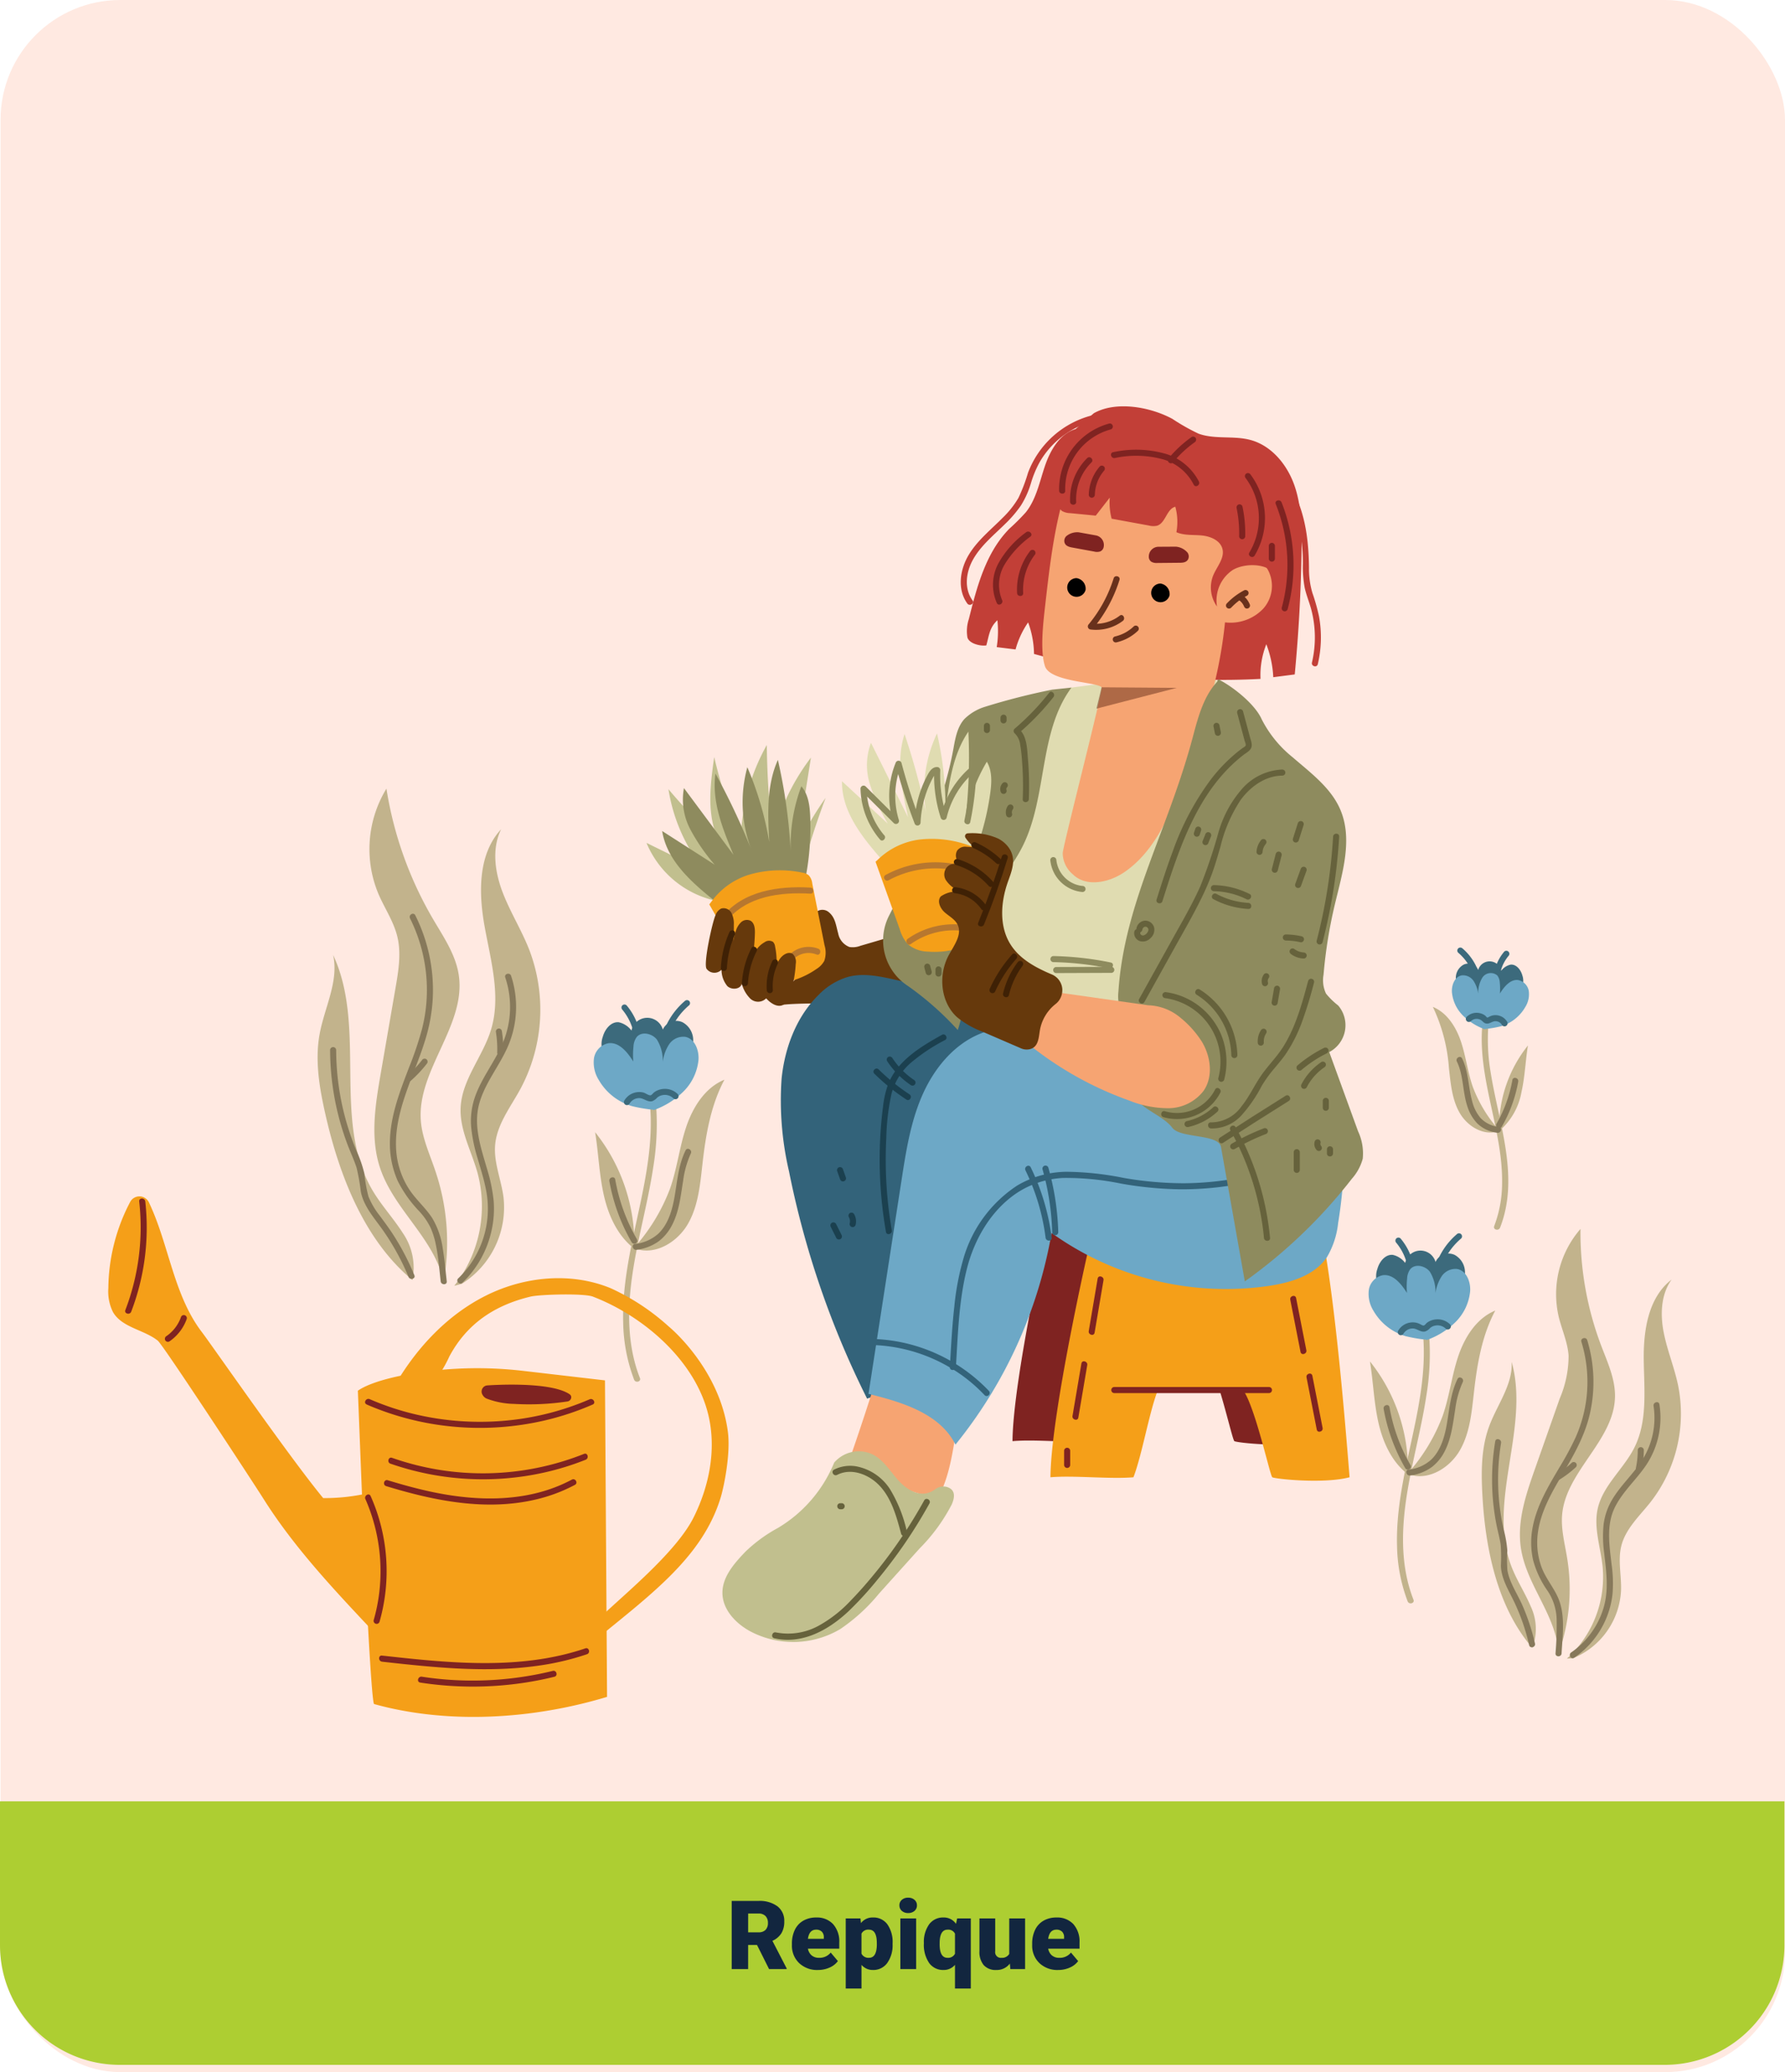 <svg xmlns="http://www.w3.org/2000/svg" width="298.157" height="346" viewBox="0 0 298.157 346">
  <g id="Grupo_953511" data-name="Grupo 953511" transform="translate(-1121.906 -1574.724)">
    <rect id="Rectángulo_341795" data-name="Rectángulo 341795" width="298.063" height="346" rx="20" transform="translate(1122 1574.724)" fill="#ffe9e1"/>
    <path id="Rectángulo_341801" data-name="Rectángulo 341801" d="M0,0H298.063a0,0,0,0,1,0,0V24a20,20,0,0,1-20,20H20A20,20,0,0,1,0,24V0A0,0,0,0,1,0,0Z" transform="translate(1121.906 1875.514)" fill="#adce32"/>
    <path id="Trazado_693146" data-name="Trazado 693146" d="M-24.555-4.023h-1.484V0h-2.742V-11.375H-24.3a5,5,0,0,1,3.164.9A3.041,3.041,0,0,1-20-7.941a3.693,3.693,0,0,1-.48,1.967,3.41,3.41,0,0,1-1.5,1.264l2.375,4.593V0h-2.937Zm-1.484-2.109H-24.3a1.557,1.557,0,0,0,1.176-.411,1.59,1.59,0,0,0,.395-1.147,1.608,1.608,0,0,0-.4-1.155A1.542,1.542,0,0,0-24.3-9.266h-1.734ZM-14.375.156A4.345,4.345,0,0,1-17.523-1a4.006,4.006,0,0,1-1.2-3.02v-.219a5.191,5.191,0,0,1,.48-2.289,3.516,3.516,0,0,1,1.4-1.535,4.233,4.233,0,0,1,2.188-.543A3.659,3.659,0,0,1-11.844-7.5a4.344,4.344,0,0,1,1.031,3.082V-3.4h-5.234a1.9,1.9,0,0,0,.617,1.117,1.836,1.836,0,0,0,1.234.406,2.366,2.366,0,0,0,1.953-.875l1.2,1.422A3.363,3.363,0,0,1-12.434-.246,4.713,4.713,0,0,1-14.375.156Zm-.3-6.734q-1.156,0-1.375,1.531h2.656v-.2a1.3,1.3,0,0,0-.32-.98A1.275,1.275,0,0,0-14.672-6.578ZM-1.906-4.164A5.1,5.1,0,0,1-2.793-1.02,2.843,2.843,0,0,1-5.187.156,2.437,2.437,0,0,1-7.1-.7V3.25H-9.734v-11.7h2.461l.078.781A2.437,2.437,0,0,1-5.2-8.609a2.866,2.866,0,0,1,2.43,1.152,5.16,5.16,0,0,1,.867,3.168Zm-2.633-.164q0-2.25-1.312-2.25a1.239,1.239,0,0,0-1.25.672v3.328a1.279,1.279,0,0,0,1.266.7q1.258,0,1.3-2.172ZM2.031,0H-.609V-8.453H2.031Zm-2.8-10.633a1.175,1.175,0,0,1,.406-.922A1.533,1.533,0,0,1,.7-11.914a1.533,1.533,0,0,1,1.055.359,1.175,1.175,0,0,1,.406.922,1.175,1.175,0,0,1-.406.922A1.533,1.533,0,0,1,.7-9.352,1.533,1.533,0,0,1-.359-9.711,1.175,1.175,0,0,1-.766-10.633ZM3.32-4.312A5.074,5.074,0,0,1,4.2-7.469,2.874,2.874,0,0,1,6.609-8.609,2.454,2.454,0,0,1,8.688-7.547l.188-.906h2.281V3.25H8.516V-.7A2.451,2.451,0,0,1,6.594.156,2.849,2.849,0,0,1,4.207-1,5.357,5.357,0,0,1,3.32-4.312Zm2.633.164q0,2.273,1.313,2.273a1.271,1.271,0,0,0,1.25-.687V-5.906a1.244,1.244,0,0,0-1.234-.672q-1.227,0-1.32,1.961ZM17.68-.914A2.714,2.714,0,0,1,15.422.156a2.662,2.662,0,0,1-2.105-.809A3.4,3.4,0,0,1,12.6-2.977V-8.453h2.633v5.492a.946.946,0,0,0,1.055,1.086,1.376,1.376,0,0,0,1.289-.648v-5.93h2.648V0H17.758ZM25.758.156A4.345,4.345,0,0,1,22.609-1a4.006,4.006,0,0,1-1.2-3.02v-.219a5.191,5.191,0,0,1,.48-2.289,3.516,3.516,0,0,1,1.4-1.535,4.233,4.233,0,0,1,2.188-.543A3.659,3.659,0,0,1,28.289-7.5,4.344,4.344,0,0,1,29.32-4.422V-3.4H24.086A1.9,1.9,0,0,0,24.7-2.281a1.836,1.836,0,0,0,1.234.406,2.366,2.366,0,0,0,1.953-.875l1.2,1.422A3.363,3.363,0,0,1,27.7-.246,4.713,4.713,0,0,1,25.758.156Zm-.3-6.734q-1.156,0-1.375,1.531h2.656v-.2a1.3,1.3,0,0,0-.32-.98A1.275,1.275,0,0,0,25.461-6.578Z" transform="translate(1272.906 1903.514)" fill="#12263f"/>
    <g id="Grupo_176051" data-name="Grupo 176051" transform="translate(-151.781 1587.898)">
      <g id="Grupo_175921" data-name="Grupo 175921" transform="translate(1326.737 118.514)">
        <path id="Trazado_223884" data-name="Trazado 223884" d="M1339.222,188.224c-1.714-7.528-8.8-12.288-10.873-19.727-1.354-4.86-.5-10.029.357-15q1.236-7.143,2.471-14.288c.489-2.827.976-5.749.3-8.539-.615-2.546-2.146-4.763-3.173-7.172a19.382,19.382,0,0,1,1.351-17.542,62.234,62.234,0,0,0,7.768,21.75c1.749,2.983,3.793,5.938,4.311,9.358,1.277,8.425-7.024,15.915-6.329,24.409.23,2.823,1.452,5.455,2.359,8.138a37.142,37.142,0,0,1,1.454,18.614Z" transform="translate(-1318.157 -105.956)" fill="#c2b38c"/>
        <path id="Trazado_223885" data-name="Trazado 223885" d="M1338.2,187.637a21.478,21.478,0,0,0,3.894-18.812c-1.007-3.667-3.021-7.181-2.832-10.979.231-4.678,3.725-8.519,5.082-13,1.666-5.507-.011-11.385-1.049-17.044s-1.19-12.185,2.729-16.4c-1.571,3.2-1.054,7.056.2,10.394s3.187,6.383,4.487,9.7a28.014,28.014,0,0,1-1.473,23.286c-1.651,3.028-3.926,5.911-4.215,9.347-.246,2.932,1.011,5.764,1.393,8.681a15.069,15.069,0,0,1-6.981,14.505Z" transform="translate(-1315.369 -104.622)" fill="#c2b38c"/>
        <path id="Trazado_223886" data-name="Trazado 223886" d="M1335.706,182.547c-8.01-6.619-12.2-17.4-14.51-27.533-1.016-4.468-1.826-9.109-.982-13.613.825-4.413,3.219-8.759,2.238-13.14,5.709,12.168-.246,27.78,6.6,39.342,1.476,2.494,3.477,4.637,5.033,7.081a10.242,10.242,0,0,1,1.618,7.863Z" transform="translate(-1319.861 -100.494)" fill="#c2b38c"/>
        <g id="Grupo_175916" data-name="Grupo 175916" transform="translate(23.334 30.909)">
          <path id="Trazado_223887" data-name="Trazado 223887" d="M1339.475,182.372a17.253,17.253,0,0,0,4.839-8.646,16.893,16.893,0,0,0,.367-5,27.392,27.392,0,0,0-1.112-5.369c-1.006-3.486-2.291-7.131-1.328-10.775.888-3.359,3.171-6.11,4.617-9.22a16.594,16.594,0,0,0,.734-12.231c-.205-.616-1.184-.352-.977.269a15.522,15.522,0,0,1-.356,10.824c-1.3,3.128-3.5,5.8-4.655,9a12.231,12.231,0,0,0-.687,5.1,26.355,26.355,0,0,0,1.087,5.3c.509,1.767,1.072,3.523,1.417,5.331a16.136,16.136,0,0,1-4.663,14.7c-.471.452.246,1.169.717.716Z" transform="translate(-1338.605 -130.784)" fill="#87795b"/>
        </g>
        <g id="Grupo_175917" data-name="Grupo 175917" transform="translate(12.075 20.891)">
          <path id="Trazado_223888" data-name="Trazado 223888" d="M1332.925,123.505a26.776,26.776,0,0,1,2.816,12.224,26.409,26.409,0,0,1-.82,6.276,57.925,57.925,0,0,1-2.154,6.379c-1.581,4.119-3.238,8.363-3.206,12.847a15.241,15.241,0,0,0,1.325,6.15,20.668,20.668,0,0,0,3.6,5.057,11.407,11.407,0,0,1,1.847,2.672,13.5,13.5,0,0,1,.907,2.894c.428,2.013.569,4.07.805,6.111.073.641,1.088.649,1.013,0-.21-1.826-.351-3.661-.667-5.475a13.54,13.54,0,0,0-1.758-5.087c-1.154-1.778-2.815-3.155-3.944-4.952a13.7,13.7,0,0,1-2.043-5.973c-.432-4.536,1.164-8.931,2.76-13.1.8-2.1,1.627-4.192,2.246-6.353a28.26,28.26,0,0,0,1.071-6.343,27.874,27.874,0,0,0-2.922-13.842c-.292-.584-1.166-.071-.875.51Z" transform="translate(-1329.561 -122.737)" fill="#87795b"/>
        </g>
        <g id="Grupo_175918" data-name="Grupo 175918" transform="translate(29.784 40.053)">
          <path id="Trazado_223889" data-name="Trazado 223889" d="M1343.795,138.77a17.915,17.915,0,0,1,.208,3.4.507.507,0,0,0,1.013,0,19.336,19.336,0,0,0-.244-3.666.51.51,0,0,0-.622-.354.519.519,0,0,0-.355.624Z" transform="translate(-1343.786 -138.13)" fill="#87795b"/>
        </g>
        <g id="Grupo_175919" data-name="Grupo 175919" transform="translate(14.7 45.085)">
          <path id="Trazado_223890" data-name="Trazado 223890" d="M1332.533,145.867a20.214,20.214,0,0,0,2.743-2.935.509.509,0,0,0-.182-.693.522.522,0,0,0-.693.182l-.11.139-.144.181q-.146.179-.3.355c-.21.246-.427.489-.65.725q-.659.7-1.386,1.331a.511.511,0,0,0,0,.717.521.521,0,0,0,.717,0Z" transform="translate(-1331.669 -142.172)" fill="#87795b"/>
        </g>
        <g id="Grupo_175920" data-name="Grupo 175920" transform="translate(2.091 43.153)">
          <path id="Trazado_223891" data-name="Trazado 223891" d="M1321.541,141.109a45.067,45.067,0,0,0,2.968,15.951c.479,1.249,1.058,2.464,1.463,3.74a35.208,35.208,0,0,1,.7,3.974c.5,2.5,2.278,4.416,3.693,6.436a40.553,40.553,0,0,1,4.271,7.779c.247.6,1.228.335.977-.269a41.831,41.831,0,0,0-3.609-6.892c-.688-1.056-1.444-2.06-2.19-3.076a12.963,12.963,0,0,1-1.872-3.189,25.734,25.734,0,0,1-.687-3.848,20.3,20.3,0,0,0-1.307-3.762,44.865,44.865,0,0,1-2.42-7.736,44.092,44.092,0,0,1-.976-9.108.508.508,0,0,0-1.015,0Z" transform="translate(-1321.541 -140.62)" fill="#87795b"/>
        </g>
      </g>
      <path id="Trazado_223892" data-name="Trazado 223892" d="M1428.171,55.838c3.681-2.1,9.4-1.089,13.131.927a34.975,34.975,0,0,0,4.362,2.469c2.743,1.006,5.845.3,8.667,1.052,3.537.946,6.141,4.114,7.354,7.569s1.25,7.2,1.2,10.858q-.151,10.382-1.138,20.73l-3.585.461a17.611,17.611,0,0,0-1.16-5.5,13.9,13.9,0,0,0-.969,5.784,117.212,117.212,0,0,1-37.836-4.168,15.74,15.74,0,0,0-.984-5.268,14.841,14.841,0,0,0-2.1,4.519l-3.146-.391a16.841,16.841,0,0,0,.113-4.489c-1.322,1.255-1.368,2.45-1.85,4.207-1.031.161-2.9-.332-3.158-1.343a6.406,6.406,0,0,1,.248-3.086c1.347-5.412,2.847-11.1,6.77-15.067a36.332,36.332,0,0,0,2.737-2.731c1.743-2.181,2.286-5.048,3.181-7.693s2.464-5.4,5.134-6.21Z" transform="translate(28.206)" fill="#c23f37"/>
      <path id="Trazado_223893" data-name="Trazado 223893" d="M1401.394,126.457l-6,1.76a3.592,3.592,0,0,1-1.837.2,3.021,3.021,0,0,1-1.882-2.284c-.359-1.246-.458-2.624-1.551-3.518a1.647,1.647,0,0,0-1.883-.2c-.95.578-.769,1.851-.335,2.779a5.345,5.345,0,0,1,.876,2.613,4.113,4.113,0,0,1-.427,1.292c-1.45,3.189-5.872,5.644-6.679,9.054,3.366-.509,10.014-.143,13.381-.652a5.658,5.658,0,0,1,3.807.311c.717.438,1.211,1.181,2.038,1.48a1.4,1.4,0,0,0,.914.034c.9-.3.96-1.388.915-2.266l-.3-5.824a1.845,1.845,0,0,1,.086-.659l.556-1.729a1.838,1.838,0,0,0-1.678-2.4Z" transform="translate(22.015 16.539)" fill="#66390c"/>
      <path id="Trazado_223894" data-name="Trazado 223894" d="M1419.947,135.95l-18.853-4.214c-2.574-.575-5.268-1.15-7.819-.478a11.33,11.33,0,0,0-4.9,2.972c-3.733,3.636-5.682,8.818-6.221,14a52.062,52.062,0,0,0,1.24,15.525,150.549,150.549,0,0,0,13.037,37.932,71.748,71.748,0,0,0,12.26-5.484,3.744,3.744,0,0,0,1.248-.967,4.013,4.013,0,0,0,.448-2.589,60.578,60.578,0,0,1,19.694-47.1l-10.194-9.741Z" transform="translate(22.089 18.68)" fill="#33637a"/>
      <path id="Trazado_223895" data-name="Trazado 223895" d="M1376.16,126.229a16.318,16.318,0,0,1-12.17-9.784l9.871,4.848a28.683,28.683,0,0,1-6.2-13.811,93.5,93.5,0,0,0,8.556,8.917c-2.245-4.3-1.607-9.475-.914-14.276a84.735,84.735,0,0,0,4.443,13.668,34.017,34.017,0,0,1,4.339-15.689,151.44,151.44,0,0,0,.983,15.429,36.424,36.424,0,0,1,6.389-13.322q-1.2,7.58-2.408,15.159a49.951,49.951,0,0,1,4.866-8.438,129.3,129.3,0,0,0-4.488,14.35,19.431,19.431,0,0,0-9.128,2.424Z" transform="translate(17.683 11.125)" fill="#c1bf8e"/>
      <path id="Trazado_223896" data-name="Trazado 223896" d="M1375.23,125.93c-4.02-3.2-8.326-6.882-9.138-11.957l8.773,5.623a31.745,31.745,0,0,1-4.053-5.865,10.672,10.672,0,0,1-1.082-6.925l8.276,11.139c-1.811-4.327-3.662-8.92-3.009-13.566a119.074,119.074,0,0,1,5.9,12.453,22.2,22.2,0,0,1-.578-13.511,54.545,54.545,0,0,1,3.665,12.5c-.25-4.638-.466-9.484,1.438-13.721a90,90,0,0,1,2.143,15.26,27.977,27.977,0,0,1,1.775-10.854c1.182,1.363,1.414,3.29,1.484,5.093a44.525,44.525,0,0,1-1.347,12.723,32.828,32.828,0,0,0-12.329,2.916Z" transform="translate(18.198 11.615)" fill="#8e8b5e"/>
      <path id="Trazado_223897" data-name="Trazado 223897" d="M1372.416,122.6l5.967,10.4a6.452,6.452,0,0,0,1.7,2.169,5.264,5.264,0,0,0,3.549.671,14,14,0,0,0,6.7-2.46,3.676,3.676,0,0,0,1.295-1.354,4.23,4.23,0,0,0,.037-2.607l-2.049-10.315a2.4,2.4,0,0,0-.571-1.342,2.228,2.228,0,0,0-1.089-.466,18.319,18.319,0,0,0-8.972.373,12.242,12.242,0,0,0-6.084,4.3Z" transform="translate(19.747 15.24)" fill="#f59f18"/>
      <g id="Grupo_175922" data-name="Grupo 175922" transform="translate(1394.208 134.979)">
        <path id="Trazado_223898" data-name="Trazado 223898" d="M1374.9,124.834c3.346-4.187,8.982-4.87,14-4.582.651.037.65-.976,0-1.013-5.256-.3-11.209.5-14.712,4.88-.4.5.309,1.226.717.716Z" transform="translate(-1374.059 -119.181)" fill="#b7772f"/>
      </g>
      <g id="Grupo_175923" data-name="Grupo 175923" transform="translate(1403.218 144.936)">
        <path id="Trazado_223899" data-name="Trazado 223899" d="M1382.243,131.83a8.715,8.715,0,0,1,2.535-2.994,3.6,3.6,0,0,1,3.392-.378c.613.228.876-.752.27-.977a4.545,4.545,0,0,0-4.1.433,9.655,9.655,0,0,0-2.97,3.4.507.507,0,0,0,.875.512Z" transform="translate(-1381.297 -127.18)" fill="#b7772f"/>
      </g>
      <path id="Trazado_223900" data-name="Trazado 223900" d="M1373.554,123.2a2.028,2.028,0,0,1,.954-1.145,1.486,1.486,0,0,1,1.727.738,3.952,3.952,0,0,1,.392,1.987,29.973,29.973,0,0,1-.219,3.939,9.681,9.681,0,0,1,.579-2.982,3.253,3.253,0,0,1,.857-1.4,1.429,1.429,0,0,1,1.544-.264c.684.362.781,1.288.761,2.062a31.123,31.123,0,0,1-.5,4.853,4.235,4.235,0,0,1,2.126-3.316,1.243,1.243,0,0,1,1.406-.047,1.342,1.342,0,0,1,.335.747,12.9,12.9,0,0,1-.043,5.394,4.971,4.971,0,0,1,.854-3.324c.493-.71,1.494-1.308,2.177-.778a1.866,1.866,0,0,1,.467,1.626,20.061,20.061,0,0,1-.992,5.222,2.637,2.637,0,0,1-1.088,1.615c-.976.509-2.126-.261-2.861-1.082a1.892,1.892,0,0,1-2.627.07,5.492,5.492,0,0,1-1.447-2.517c-.223.965-1.7,1.082-2.415.4a4.292,4.292,0,0,1-.967-2.74,1.629,1.629,0,0,1-2.482-.122C1371.486,131.386,1373.011,124.43,1373.554,123.2Z" transform="translate(19.633 16.483)" fill="#66390c"/>
      <path id="Trazado_223901" data-name="Trazado 223901" d="M1413.1,201.141c3.931-.341,9.933.34,13.863,0,1.433-3.732,2.606-10.724,4.038-14.456.141-.367,14.07-.417,14.35,0,2.034,3.044,4.424,14.209,4.807,14.456.432.278,8.574,1.14,12.907,0-.9-11.268-2.327-27.835-4.282-38.965a108.391,108.391,0,0,1-29.724,2.685l-9.637-1.727S1413.176,190.558,1413.1,201.141Z" transform="translate(29.711 26.326)" fill="#7f2321"/>
      <path id="Trazado_223902" data-name="Trazado 223902" d="M1418.193,205.986c3.93-.34,9.932.341,13.862,0,1.433-3.731,2.606-10.722,4.038-14.454.141-.367,14.07-.418,14.35,0,2.034,3.044,4.424,14.209,4.807,14.454.432.279,8.574,1.142,12.907,0-.9-11.266-2.327-27.833-4.282-38.964a108.438,108.438,0,0,1-29.724,2.686l-9.635-1.728S1418.264,195.4,1418.193,205.986Z" transform="translate(30.957 27.513)" fill="#f59f18"/>
      <path id="Trazado_223903" data-name="Trazado 223903" d="M1396.927,181.967c-1.138,4.041-4.446,14.091-5.881,18.036q3.546,1.634,7.093,3.265c1.739.8,6.074,2.48,7.987,2.376,2.779-5.245,2.559-11.607,4.317-17.277a37.392,37.392,0,0,0-14.008-2.052Z" transform="translate(24.309 31.173)" fill="#f6a472"/>
      <path id="Trazado_223904" data-name="Trazado 223904" d="M1392.84,196.734a5.412,5.412,0,0,1,6.5-1.338c1.722.9,2.79,2.654,4.065,4.121,1.565,1.8,4.031,3.362,6.308,1.668a2.224,2.224,0,0,1,1.943-.395c1.59.464,1.288,1.9.814,2.947a29.782,29.782,0,0,1-5.351,7.322l-6.8,7.557a30.249,30.249,0,0,1-6.462,5.91,15.39,15.39,0,0,1-15.02.378c-2.436-1.318-4.636-3.631-4.657-6.4-.021-2.694,1.961-4.934,3.821-6.883a24.82,24.82,0,0,1,5.429-3.972,22.685,22.685,0,0,0,9.413-10.913Z" transform="translate(20.178 34.325)" fill="#c1bf8e"/>
      <path id="Trazado_223905" data-name="Trazado 223905" d="M1424.567,92.933l16.375-2.155c3.278-.432,7.121-.671,9.349,1.77,2,2.19,1.76,5.567,1.23,8.485-.984,5.407-2.532,10.691-3.878,16.019a216.671,216.671,0,0,0-5.669,33.129l-37.207-7.011a55.793,55.793,0,0,1,2.03-21.752c2.586-8.636,7.22-16.5,12.012-24.136Z" transform="translate(27.595 8.774)" fill="#e0dcb1"/>
      <path id="Trazado_223906" data-name="Trazado 223906" d="M1421.423,64.841c-2.251,6.614-3.052,13.618-3.84,20.558-.312,2.755-.9,7.542-.039,10.178s8.771,2.635,9.465,3.524c.294.377-6.252,25.6-6.5,27.671a4.663,4.663,0,0,0,1.688,3.555c2.2,2.182,5.99,1.408,8.557-.325,4.708-3.179,7.244-8.656,9.347-13.933,3.568-8.951,6.561-18.225,7.514-27.813A7.525,7.525,0,0,0,1454,85.974a5.689,5.689,0,0,0,.756-6.533,4.591,4.591,0,0,0-6.12-1.576q.564-5.1,1.129-10.189Z" transform="translate(30.689 2.49)" fill="#f6a472"/>
      <path id="Trazado_223907" data-name="Trazado 223907" d="M1427.2,92.4c-5.511,7.463-3.992,18.092-8.112,26.405-1.929,3.894-5.034,7.134-6.8,11.106-2.728,6.137-1.961,13.293-4.076,19.668a51.008,51.008,0,0,0-8.344-7.37,9.057,9.057,0,0,1-3.157-11.68c4.564-9,9.039-18.295,10.778-27.952.314-1.747.644-3.6,1.826-4.925a8.431,8.431,0,0,1,3.389-2.029,112.2,112.2,0,0,1,11.28-2.879Z" transform="translate(25.457 9.239)" fill="#8e8b5e"/>
      <path id="Trazado_223908" data-name="Trazado 223908" d="M1397.122,119.969c-3.394-3.86-6.988-8.236-6.9-13.376l7.649,7.076a31.767,31.767,0,0,1-2.96-6.485,10.676,10.676,0,0,1,.151-7.007l6.192,12.419c-1.025-4.579-2.039-9.424-.581-13.883a118.638,118.638,0,0,1,3.619,13.3,22.212,22.212,0,0,1,1.8-13.4,54.514,54.514,0,0,1,1.413,12.954c.568-4.611,1.208-9.419,3.826-13.257a90.16,90.16,0,0,1-.57,15.4,27.947,27.947,0,0,1,3.653-10.374c.924,1.55.814,3.488.568,5.275a44.546,44.546,0,0,1-3.56,12.288,32.8,32.8,0,0,0-12.651.706Z" transform="translate(24.108 10.684)" fill="#e0dcb1"/>
      <path id="Trazado_223909" data-name="Trazado 223909" d="M1473.246,159.53a80.528,80.528,0,0,1-1.022,11.153,14.122,14.122,0,0,1-1.859,5.679c-2.045,3.055-5.938,4.239-9.572,4.8a49.933,49.933,0,0,1-36.431-8.814,77.058,77.058,0,0,1-16.057,35.338c-2.588-5.187-8.9-7.09-14.527-8.472l5.526-35.741c.736-4.756,1.489-9.572,3.4-13.99s5.134-8.468,9.566-10.343c4.1-1.732,8.745-1.45,13.155-.861,11.116,1.485,21.921,4.717,32.548,8.3,3.422,1.154,6.989,2.446,9.389,5.144,1.718,1.93,2.725,4.469,4.7,6.134Z" transform="translate(24.979 20.362)" fill="#6da8c6"/>
      <g id="Grupo_175924" data-name="Grupo 175924" transform="translate(1419.109 210.408)">
        <path id="Trazado_223910" data-name="Trazado 223910" d="M1394.55,180.786a27.091,27.091,0,0,1,15.084,5.286,26.17,26.17,0,0,1,3.464,3.079c.449.474,1.165-.244.717-.717a28.045,28.045,0,0,0-14.535-8.093,27.725,27.725,0,0,0-4.731-.568c-.651-.022-.651.991,0,1.013Z" transform="translate(-1394.062 -179.773)" fill="#33637a"/>
      </g>
      <g id="Grupo_175925" data-name="Grupo 175925" transform="translate(1444.919 181.482)">
        <path id="Trazado_223911" data-name="Trazado 223911" d="M1414.85,157.306a35.841,35.841,0,0,1,3.361,11.251c.081.639,1.1.646,1.015,0a37.354,37.354,0,0,0-3.5-11.763c-.286-.585-1.16-.072-.875.512Z" transform="translate(-1414.794 -156.537)" fill="#33637a"/>
      </g>
      <g id="Grupo_175926" data-name="Grupo 175926" transform="translate(1447.804 181.455)">
        <path id="Trazado_223912" data-name="Trazado 223912" d="M1417.133,157.142a42.726,42.726,0,0,1,1.616,10.517.507.507,0,0,0,1.013,0,43.835,43.835,0,0,0-1.652-10.787.507.507,0,0,0-.977.27Z" transform="translate(-1417.112 -156.515)" fill="#33637a"/>
      </g>
      <g id="Grupo_175927" data-name="Grupo 175927" transform="translate(1481.818 169.498)">
        <path id="Trazado_223913" data-name="Trazado 223913" d="M1444.46,147.533a21.4,21.4,0,0,0,7.121,10.414c.507.4,1.229-.311.717-.716a20.483,20.483,0,0,1-6.861-9.967c-.193-.621-1.172-.356-.977.269Z" transform="translate(-1444.435 -146.91)" fill="#33637a"/>
      </g>
      <g id="Grupo_175928" data-name="Grupo 175928" transform="translate(1432.342 175.008)">
        <path id="Trazado_223914" data-name="Trazado 223914" d="M1464.038,151.825a6.531,6.531,0,0,1-3.346,5.285,19.749,19.749,0,0,1-7.031,2.6,51.423,51.423,0,0,1-9.937,1.023,59.01,59.01,0,0,1-9.963-.885,50.549,50.549,0,0,0-9.63-1.032,16.524,16.524,0,0,0-8.189,2.3,21.785,21.785,0,0,0-8.982,12.2,43.721,43.721,0,0,0-1.519,7.995c-.314,2.762-.48,5.539-.642,8.313q-.052.9-.106,1.806c-.041.652.974.65,1.013,0,.331-5.434.487-10.97,1.8-16.281,1.219-4.934,3.966-9.765,8.223-12.685a15.253,15.253,0,0,1,7.94-2.616,45.428,45.428,0,0,1,9.668.951,61.751,61.751,0,0,0,9.9.947,52.9,52.9,0,0,0,9.9-.9,23.2,23.2,0,0,0,7.386-2.436,8.649,8.649,0,0,0,4.326-4.958,6.4,6.4,0,0,0,.207-1.621.508.508,0,0,0-1.015,0Z" transform="translate(-1404.691 -151.336)" fill="#33637a"/>
      </g>
      <g id="Grupo_175929" data-name="Grupo 175929" transform="translate(1489.195 203.212)">
        <path id="Trazado_223915" data-name="Trazado 223915" d="M1450.371,174.627l1.711,8.715c.126.64,1.1.37.978-.269q-.857-4.358-1.712-8.716c-.125-.64-1.1-.37-.977.269Z" transform="translate(-1450.36 -173.992)" fill="#7f2321"/>
      </g>
      <g id="Grupo_175930" data-name="Grupo 175930" transform="translate(1491.91 216.183)">
        <path id="Trazado_223916" data-name="Trazado 223916" d="M1452.552,185.046l1.71,8.715c.126.64,1.1.368.977-.269l-1.711-8.717c-.126-.639-1.1-.368-.977.27Z" transform="translate(-1452.541 -184.411)" fill="#7f2321"/>
      </g>
      <g id="Grupo_175931" data-name="Grupo 175931" transform="translate(1455.537 199.957)">
        <path id="Trazado_223917" data-name="Trazado 223917" d="M1424.819,171.744l-1.488,8.762c-.107.639.869.912.979.27l1.487-8.763c.108-.637-.868-.913-.977-.269Z" transform="translate(-1423.323 -171.377)" fill="#7f2321"/>
      </g>
      <g id="Grupo_175932" data-name="Grupo 175932" transform="translate(1452.823 214.133)">
        <path id="Trazado_223918" data-name="Trazado 223918" d="M1422.638,183.132l-1.486,8.762c-.108.637.868.912.977.27l1.486-8.763c.108-.639-.868-.913-.977-.269Z" transform="translate(-1421.143 -182.765)" fill="#7f2321"/>
      </g>
      <g id="Grupo_175933" data-name="Grupo 175933" transform="translate(1451.432 228.594)">
        <path id="Trazado_223919" data-name="Trazado 223919" d="M1420.026,194.888V197.2a.507.507,0,1,0,1.013,0v-2.309a.507.507,0,1,0-1.013,0Z" transform="translate(-1420.026 -194.381)" fill="#7f2321"/>
      </g>
      <path id="Trazado_223920" data-name="Trazado 223920" d="M1394.724,116.514l4.048,11.284a6.468,6.468,0,0,0,1.295,2.434,5.263,5.263,0,0,0,3.377,1.283,14,14,0,0,0,7.022-1.246,3.675,3.675,0,0,0,1.512-1.105,4.239,4.239,0,0,0,.494-2.559l-.206-10.514a2.413,2.413,0,0,0-.327-1.423,2.232,2.232,0,0,0-.991-.649,18.333,18.333,0,0,0-8.9-1.209,12.232,12.232,0,0,0-6.744,3.168Z" transform="translate(25.21 14.207)" fill="#f59f18"/>
      <g id="Grupo_175934" data-name="Grupo 175934" transform="translate(1421.354 130.811)">
        <path id="Trazado_223921" data-name="Trazado 223921" d="M1396.627,118.832a16.466,16.466,0,0,1,14.174-.713.509.509,0,0,0,.622-.354.518.518,0,0,0-.354-.624,17.427,17.427,0,0,0-14.955.815c-.573.314-.061,1.19.512.875Z" transform="translate(-1395.865 -115.833)" fill="#b7772f"/>
      </g>
      <g id="Grupo_175935" data-name="Grupo 175935" transform="translate(1425.086 141.165)">
        <path id="Trazado_223922" data-name="Trazado 223922" d="M1399.6,127.451a12.345,12.345,0,0,1,9.329-2.1c.637.117.911-.859.269-.977a13.345,13.345,0,0,0-10.11,2.2c-.527.376-.021,1.255.512.875Z" transform="translate(-1398.862 -124.151)" fill="#b7772f"/>
      </g>
      <g id="Grupo_175936" data-name="Grupo 175936" transform="translate(1417.414 113.863)">
        <path id="Trazado_223923" data-name="Trazado 223923" d="M1396.671,114.659a12.464,12.464,0,0,1-2.958-7.788l-.865.359q2.715,2.7,5.429,5.4a.51.51,0,0,0,.846-.493,13.716,13.716,0,0,1,.421-9.289h-.977a97.593,97.593,0,0,0,3.172,9.815.51.51,0,0,0,1-.134,17.424,17.424,0,0,1,.815-4.551,16.608,16.608,0,0,1,.83-2.1c.171-.359.35-.716.55-1.059.128-.22.294-.545.584-.537l-.507-.508a23.027,23.027,0,0,0,1.1,7.962.511.511,0,0,0,.977,0,14.575,14.575,0,0,1,4.834-7.83l-.865-.359a48.663,48.663,0,0,1-.995,8.638c-.132.636.844.909.977.269a50.183,50.183,0,0,0,1.031-8.907.513.513,0,0,0-.865-.359,15.478,15.478,0,0,0-5.094,8.277h.977a22.2,22.2,0,0,1-1.059-7.692.515.515,0,0,0-.507-.507c-.835-.022-1.29.717-1.64,1.367a18.813,18.813,0,0,0-1.11,2.5,18.413,18.413,0,0,0-1.043,5.387l.995-.134a97.615,97.615,0,0,1-3.172-9.816.512.512,0,0,0-.977,0,14.609,14.609,0,0,0-.421,9.83l.848-.493-5.429-5.4a.513.513,0,0,0-.865.359,13.567,13.567,0,0,0,3.255,8.5c.423.5,1.138-.223.716-.716Z" transform="translate(-1392.7 -102.22)" fill="#8e8b5e"/>
      </g>
      <g id="Grupo_175937" data-name="Grupo 175937" transform="translate(1402.659 237.107)">
        <path id="Trazado_223924" data-name="Trazado 223924" d="M1406.253,201.468a81.516,81.516,0,0,1-7.767,11.591c-1.431,1.779-2.926,3.517-4.519,5.15a21.576,21.576,0,0,1-5.2,4.109,10.6,10.6,0,0,1-7.289,1.2c-.635-.147-.9.83-.269.977,4.687,1.084,9.124-1.419,12.43-4.538a58.157,58.157,0,0,0,4.84-5.292q2.274-2.751,4.311-5.689,2.342-3.385,4.336-6.993c.316-.57-.559-1.082-.875-.512Z" transform="translate(-1380.847 -201.219)" fill="#66623c"/>
      </g>
      <g id="Grupo_175938" data-name="Grupo 175938" transform="translate(1413.541 237.835)">
        <path id="Trazado_223925" data-name="Trazado 223925" d="M1390.327,201.8h-.232a.391.391,0,0,0-.2.044.374.374,0,0,0-.163.1.4.4,0,0,0-.1.163.392.392,0,0,0-.044.2l.019.134a.51.51,0,0,0,.13.224l.1.08a.508.508,0,0,0,.255.068h.232a.564.564,0,0,0,.359-.148.386.386,0,0,0,.1-.163.392.392,0,0,0,.044-.2l-.019-.134a.507.507,0,0,0-.129-.224l-.1-.078a.5.5,0,0,0-.255-.07Z" transform="translate(-1389.589 -201.804)" fill="#66623c"/>
      </g>
      <g id="Grupo_175939" data-name="Grupo 175939" transform="translate(1412.748 231.59)">
        <path id="Trazado_223926" data-name="Trazado 223926" d="M1389.718,198.3c2.393-1.234,5.316-.059,7.054,1.765,2.076,2.18,2.879,5.258,3.645,8.083a.507.507,0,0,0,.977-.269,23.259,23.259,0,0,0-2.855-7.214,8.627,8.627,0,0,0-5.622-3.792,5.941,5.941,0,0,0-3.71.551c-.58.3-.068,1.174.51.875Z" transform="translate(-1388.952 -196.787)" fill="#66623c"/>
      </g>
      <path id="Trazado_223927" data-name="Trazado 223927" d="M1444.157,91.353c-2.451,2.345-3.445,5.913-4.366,9.4-4.172,15.78-11.477,27.755-12.471,42.651a7.124,7.124,0,0,0,.073,2.1,7.4,7.4,0,0,0,1.177,2.334c2.776,4.192-1.03,11.592,2.919,14.7,1.431,1.128,3.731,2.162,4.826,3.619,1.371,1.825,7.745.983,8.143,3.232q1.989,11.215,3.975,22.429a85.2,85.2,0,0,0,17.878-17.138,8.3,8.3,0,0,0,1.819-3.351,8.729,8.729,0,0,0-.778-4.571q-2.409-6.616-4.817-13.233a5.064,5.064,0,0,0,1.482-7.789,12.038,12.038,0,0,1-2.027-1.983,5.207,5.207,0,0,1-.408-3.143,79.711,79.711,0,0,1,1.906-11.805c1.251-5.219,3.006-10.837.893-15.769-1.565-3.654-4.948-6.127-7.952-8.732a19.358,19.358,0,0,1-5.189-6.371c-1.072-2.419-4.566-5.268-7.082-6.578-.344-.179-.418.626-.2.3Z" transform="translate(33.182 8.976)" fill="#8e8b5e"/>
      <path id="Trazado_223928" data-name="Trazado 223928" d="M1435.668,135.532a8.755,8.755,0,0,1,5.362,2.1,16.558,16.558,0,0,1,3.575,4.022c1.469,2.462,1.893,5.769.279,8.138a7.453,7.453,0,0,1-5.855,2.927,17.558,17.558,0,0,1-6.618-1.292,57.46,57.46,0,0,1-18.691-11.007l2.345-6.75a.939.939,0,0,1,1.3-.731l18.3,2.6Z" transform="translate(29.862 19.156)" fill="#f6a472"/>
      <path id="Trazado_223929" data-name="Trazado 223929" d="M1423.838,138.039a2.872,2.872,0,0,0-1.743-2.52c-2.726-1.15-5.39-2.578-6.933-5.048-1.872-3-1.628-6.9-.48-10.245.7-2.024,1.714-4.158-.071-6.237a4.965,4.965,0,0,0-1.5-1.168,10.518,10.518,0,0,0-5.058-.871.478.478,0,0,0-.395.737,6.288,6.288,0,0,0,4.6,2.78,8.982,8.982,0,0,0-4.395-1.27,1.659,1.659,0,0,0-1.58.615,1.641,1.641,0,0,0,.233,1.974,4.327,4.327,0,0,0,3.2,1.038c-1.753.011-3.775-1.5-5.036-.35a1.859,1.859,0,0,0-.339,2.216,4.986,4.986,0,0,0,3.067,2.146,4.648,4.648,0,0,0-3.877.651c-.649.769-.108,1.974.642,2.644s1.724,1.158,2.166,2.062c.8,1.643-.564,3.441-1.444,5.043-1.816,3.305-1.437,7.863,1.347,10.406a14.756,14.756,0,0,0,4.225,2.414l6.436,2.782a2.365,2.365,0,0,0,1.488.157c1.477-.352,1.487-1.921,1.7-3.183a7.135,7.135,0,0,1,2.6-4.347,2.936,2.936,0,0,0,1.14-2.426Z" transform="translate(27.297 14.026)" fill="#66390c"/>
      <g id="Grupo_175940" data-name="Grupo 175940" transform="translate(1463.899 115.321)">
        <path id="Trazado_223930" data-name="Trazado 223930" d="M1454.041,103.391a9.461,9.461,0,0,0-6.7,3.177,18.857,18.857,0,0,0-4,7.375,86.973,86.973,0,0,1-3.039,9c-1.341,2.97-2.985,5.8-4.568,8.642q-2.812,5.06-5.627,10.122c-.316.57.559,1.082.876.512q2.446-4.4,4.893-8.8c1.557-2.8,3.177-5.585,4.592-8.464a42.121,42.121,0,0,0,1.833-4.25c.52-1.435.937-2.907,1.368-4.371a24.639,24.639,0,0,1,3.4-7.879c1.645-2.22,4.116-4.036,6.973-4.045a.507.507,0,0,0,0-1.013Z" transform="translate(-1430.041 -103.391)" fill="#66623c"/>
      </g>
      <g id="Grupo_175941" data-name="Grupo 175941" transform="translate(1475.476 150.258)">
        <path id="Trazado_223931" data-name="Trazado 223931" d="M1456.058,131.815c-1.016,3.77-2.053,7.624-4.143,10.966-1.107,1.769-2.617,3.219-3.783,4.942-1.113,1.642-1.944,3.477-3.194,5.024a6.25,6.25,0,0,1-5.11,2.69c-.65-.05-.647.965,0,1.013a6.682,6.682,0,0,0,5.021-2.108,23.4,23.4,0,0,0,3.441-4.977,21.237,21.237,0,0,1,1.85-2.619c.714-.859,1.453-1.7,2.1-2.613a24.6,24.6,0,0,0,2.751-5.368,68.953,68.953,0,0,0,2.05-6.683.507.507,0,0,0-.977-.269Z" transform="translate(-1439.34 -131.455)" fill="#66623c"/>
      </g>
      <g id="Grupo_175942" data-name="Grupo 175942" transform="translate(1467.851 152.495)">
        <path id="Trazado_223932" data-name="Trazado 223932" d="M1433.585,134.237a10.715,10.715,0,0,1,8.971,13.363.507.507,0,0,0,.977.269,11.963,11.963,0,0,0-.6-7.74,11.746,11.746,0,0,0-9.079-6.869.523.523,0,0,0-.623.354.509.509,0,0,0,.354.624Z" transform="translate(-1433.215 -133.252)" fill="#66623c"/>
      </g>
      <g id="Grupo_175943" data-name="Grupo 175943" transform="translate(1473.333 151.976)">
        <path id="Trazado_223933" data-name="Trazado 223933" d="M1437.858,133.788a12.3,12.3,0,0,1,5.789,10.095.507.507,0,0,0,1.013,0,13.352,13.352,0,0,0-6.29-10.97c-.557-.342-1.067.534-.512.875Z" transform="translate(-1437.619 -132.835)" fill="#66623c"/>
      </g>
      <g id="Grupo_175944" data-name="Grupo 175944" transform="translate(1475.942 134.622)">
        <path id="Trazado_223934" data-name="Trazado 223934" d="M1440.2,119.908a12.748,12.748,0,0,1,5.473,1.346c.581.293,1.094-.581.511-.875a13.931,13.931,0,0,0-5.984-1.484.507.507,0,0,0,0,1.013Z" transform="translate(-1439.714 -118.895)" fill="#66623c"/>
      </g>
      <g id="Grupo_175945" data-name="Grupo 175945" transform="translate(1476.114 136.022)">
        <path id="Trazado_223935" data-name="Trazado 223935" d="M1440.1,120.959a14,14,0,0,0,5.837,1.641c.651.036.65-.977,0-1.013a12.811,12.811,0,0,1-5.326-1.5c-.575-.307-1.088.566-.511.875Z" transform="translate(-1439.852 -120.019)" fill="#66623c"/>
      </g>
      <g id="Grupo_175946" data-name="Grupo 175946" transform="translate(1466.849 105.236)">
        <path id="Trazado_223936" data-name="Trazado 223936" d="M1433.413,127.354c2.795-8.844,5.885-18.454,13.5-24.391.439-.342,1.079-.651,1.318-1.179.261-.576-.051-1.267-.2-1.835l-1.154-4.3a.508.508,0,0,0-.979.269l1.027,3.823q.106.4.214.8c.055.2.259.626.172.837-.076.183-.417.342-.567.454q-.332.246-.655.5a27.14,27.14,0,0,0-4.56,4.665,45.485,45.485,0,0,0-6.412,12.1c-.986,2.633-1.834,5.313-2.68,7.993-.2.624.781.89.977.269Z" transform="translate(-1432.41 -95.289)" fill="#66623c"/>
      </g>
      <g id="Grupo_175947" data-name="Grupo 175947" transform="translate(1442.996 102.332)">
        <path id="Trazado_223937" data-name="Trazado 223937" d="M1419.181,93.133a41.841,41.841,0,0,1-5.784,6.017.508.508,0,0,0,0,.717,3.144,3.144,0,0,1,.955,1.969,28.912,28.912,0,0,1,.319,2.911,51.778,51.778,0,0,1,.1,6.154c-.027.652.986.65,1.015,0a51.909,51.909,0,0,0-.141-6.644c-.143-1.667-.127-3.93-1.531-5.107v.717a41.9,41.9,0,0,0,5.785-6.017c.4-.508-.315-1.23-.717-.717Z" transform="translate(-1413.249 -92.957)" fill="#66623c"/>
      </g>
      <g id="Grupo_175948" data-name="Grupo 175948" transform="translate(1463.122 140.551)">
        <path id="Trazado_223938" data-name="Trazado 223938" d="M1429.456,125.477a1.39,1.39,0,0,0,.957,1.611,1.767,1.767,0,0,0,1.759-.522,1.845,1.845,0,0,0,.565-1.846,1.553,1.553,0,0,0-1.479-1.061,1.574,1.574,0,0,0-1.47,1.445.508.508,0,0,0,.507.507.52.52,0,0,0,.507-.507c.009-.1,0,.026,0,.031a.456.456,0,0,0,.015-.067c.006-.022.014-.045.021-.066.028-.1-.011.027-.012.024s.059-.1.069-.121c.021-.035.014-.063-.018.019a.24.24,0,0,1,.057-.066c.015-.017.032-.034.049-.05s.06-.07.015-.017,0,0,.02-.012.039-.025.058-.036c.121-.07.036-.021.02-.019a1.478,1.478,0,0,0,.166-.051c.08-.02-.034.009-.032,0l.07,0,.07,0c.064,0,.014.026-.031-.006a.53.53,0,0,0,.118.03c.019.006.086.037.02,0s.019.011.034.02a.4.4,0,0,1,.117.076c-.044-.065-.055-.045-.022-.014l.051.049c.016.016.031.035.047.052.049.051,0-.016-.015-.021.025.007.07.112.081.134.056.112-.022-.078.015.04.006.022.013.045.018.067s.032.087.006.017,0-.009,0,.019a.546.546,0,0,1,0,.128c.009-.06.01-.071,0-.034a1.59,1.59,0,0,1-.062.217c.036-.1-.021.036-.037.066s-.048.083-.074.123c-.014.021-.028.044-.042.063-.06.083.005.019,0,0,.012.032-.183.2-.209.219a.472.472,0,0,1-.059.049c.012-.006.091-.062.012-.011-.047.031-.094.061-.143.088-.021.012-.045.022-.066.035-.06.035.086-.03.02-.007-.046.016-.092.034-.139.046-.024,0-.049.009-.072.015-.053.016.039-.006.045,0a.779.779,0,0,0-.186,0c-.082,0,.035,0,.031,0a.4.4,0,0,1-.085-.021c-.022-.006-.043-.015-.066-.022-.057-.017.09.049.009,0l-.06-.035c-.015-.01-.095-.071-.035-.021s0,0-.016-.017-.041-.041-.061-.061c-.063-.061.01,0,.014.021a.685.685,0,0,0-.056-.086.381.381,0,0,0-.032-.06c.03.024.035.1.01.011-.041-.148-.019.057-.012-.045a.315.315,0,0,0,0-.067l-.01.067a.672.672,0,0,1,.016-.067.507.507,0,1,0-.977-.269Z" transform="translate(-1429.417 -123.657)" fill="#66623c"/>
      </g>
      <g id="Grupo_175949" data-name="Grupo 175949" transform="translate(1477.24 169.709)">
        <path id="Trazado_223939" data-name="Trazado 223939" d="M1441.5,155.025q5.451-3.546,10.969-6.99c.553-.345.045-1.222-.512-.875q-5.516,3.443-10.969,6.99c-.545.354-.037,1.232.512.875Z" transform="translate(-1440.757 -147.08)" fill="#66623c"/>
      </g>
      <g id="Grupo_175950" data-name="Grupo 175950" transform="translate(1479.156 175.193)">
        <path id="Trazado_223940" data-name="Trazado 223940" d="M1443.052,154.989a36.664,36.664,0,0,1,5.191-2.5.521.521,0,0,0,.354-.624.511.511,0,0,0-.624-.354,38.431,38.431,0,0,0-5.431,2.6.507.507,0,0,0,.51.875Z" transform="translate(-1442.296 -151.485)" fill="#66623c"/>
      </g>
      <g id="Grupo_175951" data-name="Grupo 175951" transform="translate(1479.126 174.781)">
        <path id="Trazado_223941" data-name="Trazado 223941" d="M1442.341,151.915a45.743,45.743,0,0,1,5.619,17.99c.061.644,1.076.65,1.013,0a47.076,47.076,0,0,0-3.823-14.64q-.876-1.976-1.934-3.862c-.319-.57-1.194-.059-.875.512Z" transform="translate(-1442.272 -151.154)" fill="#66623c"/>
      </g>
      <g id="Grupo_175952" data-name="Grupo 175952" transform="translate(1490.248 161.744)">
        <path id="Trazado_223942" data-name="Trazado 223942" d="M1455.8,140.744a22.144,22.144,0,0,0-4.449,2.938.512.512,0,0,0,0,.717.519.519,0,0,0,.717,0,21.046,21.046,0,0,1,4.244-2.78.507.507,0,0,0-.512-.875Z" transform="translate(-1451.206 -140.681)" fill="#66623c"/>
      </g>
      <g id="Grupo_175953" data-name="Grupo 175953" transform="translate(1491.011 164.093)">
        <path id="Trazado_223943" data-name="Trazado 223943" d="M1455.206,142.64a10.133,10.133,0,0,0-3.324,3.72.518.518,0,0,0,.182.693.512.512,0,0,0,.693-.182,9.085,9.085,0,0,1,2.96-3.356.518.518,0,0,0,.182-.693.512.512,0,0,0-.693-.182Z" transform="translate(-1451.819 -142.569)" fill="#66623c"/>
      </g>
      <g id="Grupo_175954" data-name="Grupo 175954" transform="translate(1493.597 126.038)">
        <path id="Trazado_223944" data-name="Trazado 223944" d="M1456.661,112.487a90.191,90.191,0,0,1-2.746,17.389.507.507,0,0,0,.977.269,91.6,91.6,0,0,0,2.782-17.658c.039-.651-.975-.649-1.013,0Z" transform="translate(-1453.896 -112)" fill="#66623c"/>
      </g>
      <g id="Grupo_175955" data-name="Grupo 175955" transform="translate(1487.936 142.863)">
        <path id="Trazado_223945" data-name="Trazado 223945" d="M1449.856,126.528a12.309,12.309,0,0,1,1.249.076l.147.017.073.009c-.054-.006-.05-.006.011,0,.1.015.194.029.291.046.209.035.418.077.626.123a.507.507,0,1,0,.269-.977,12.8,12.8,0,0,0-2.665-.31.507.507,0,0,0,0,1.013Z" transform="translate(-1449.349 -125.515)" fill="#66623c"/>
      </g>
      <g id="Grupo_175956" data-name="Grupo 175956" transform="translate(1489.082 145.2)">
        <path id="Trazado_223946" data-name="Trazado 223946" d="M1450.522,128.336a3.846,3.846,0,0,0,2.112.739.512.512,0,0,0,.507-.508.518.518,0,0,0-.507-.507,1.954,1.954,0,0,0-.254-.021c.082.012.1.014.04,0l-.062-.01-.094-.017a3.429,3.429,0,0,1-.474-.132l-.1-.04c-.05-.021-.04-.016.032.015l-.057-.026c-.072-.034-.144-.068-.214-.107a3.34,3.34,0,0,1-.413-.266.507.507,0,0,0-.744.573.582.582,0,0,0,.233.3Z" transform="translate(-1450.269 -127.392)" fill="#66623c"/>
      </g>
      <g id="Grupo_175957" data-name="Grupo 175957" transform="translate(1438.032 107.529)">
        <path id="Trazado_223947" data-name="Trazado 223947" d="M1409.262,97.639v.693a.524.524,0,0,0,.148.359.564.564,0,0,0,.359.148.516.516,0,0,0,.359-.148.529.529,0,0,0,.148-.359v-.693a.529.529,0,0,0-.148-.359.4.4,0,0,0-.164-.1.384.384,0,0,0-.194-.044.511.511,0,0,0-.359.148.529.529,0,0,0-.148.359Z" transform="translate(-1409.262 -97.132)" fill="#66623c"/>
      </g>
      <g id="Grupo_175958" data-name="Grupo 175958" transform="translate(1440.804 106.143)">
        <path id="Trazado_223948" data-name="Trazado 223948" d="M1411.489,96.526v.462a.366.366,0,0,0,.044.2.453.453,0,0,0,.268.268.388.388,0,0,0,.2.044l.134-.019a.507.507,0,0,0,.224-.129l.078-.1a.5.5,0,0,0,.07-.255v-.462a.564.564,0,0,0-.148-.359.372.372,0,0,0-.164-.1.36.36,0,0,0-.194-.044l-.135.017a.493.493,0,0,0-.224.131l-.08.1a.5.5,0,0,0-.068.256Z" transform="translate(-1411.489 -96.019)" fill="#66623c"/>
      </g>
      <g id="Grupo_175959" data-name="Grupo 175959" transform="translate(1428.068 147.738)">
        <path id="Trazado_223949" data-name="Trazado 223949" d="M1401.275,130.072c.081.307.163.614.244.921a.526.526,0,0,0,.234.3.506.506,0,0,0,.692-.182.535.535,0,0,0,.052-.391c-.082-.306-.164-.614-.245-.92a.506.506,0,0,0-.624-.355.516.516,0,0,0-.3.233.529.529,0,0,0-.051.391Z" transform="translate(-1401.258 -129.43)" fill="#66623c"/>
      </g>
      <g id="Grupo_175960" data-name="Grupo 175960" transform="translate(1429.945 148.192)">
        <path id="Trazado_223950" data-name="Trazado 223950" d="M1402.766,130.3V131a.518.518,0,0,0,.148.357.557.557,0,0,0,.359.149.515.515,0,0,0,.359-.149.524.524,0,0,0,.148-.357V130.3a.521.521,0,0,0-.148-.359.565.565,0,0,0-.359-.148.51.51,0,0,0-.359.148.527.527,0,0,0-.148.359Z" transform="translate(-1402.766 -129.796)" fill="#66623c"/>
      </g>
      <g id="Grupo_175961" data-name="Grupo 175961" transform="translate(1432.724 134.963)">
        <path id="Trazado_223951" data-name="Trazado 223951" d="M1405.5,120.185a6.255,6.255,0,0,1,4.351,2.618.52.52,0,0,0,.693.182.511.511,0,0,0,.182-.693,7.356,7.356,0,0,0-5.226-3.12.509.509,0,0,0-.507.507.52.52,0,0,0,.507.507Z" transform="translate(-1404.998 -119.169)" fill="#3f2105"/>
      </g>
      <g id="Grupo_175962" data-name="Grupo 175962" transform="translate(1433.008 130.255)">
        <path id="Trazado_223952" data-name="Trazado 223952" d="M1405.581,116.388a12.015,12.015,0,0,1,5.475,3.508c.436.488,1.15-.232.717-.717a13.019,13.019,0,0,0-5.922-3.767.507.507,0,0,0-.27.976Z" transform="translate(-1405.227 -115.387)" fill="#3f2105"/>
      </g>
      <g id="Grupo_175963" data-name="Grupo 175963" transform="translate(1435.936 127.456)">
        <path id="Trazado_223953" data-name="Trazado 223953" d="M1407.826,114.073a13.975,13.975,0,0,1,3.908,2.579c.476.446,1.194-.269.717-.717a14.791,14.791,0,0,0-4.114-2.738.523.523,0,0,0-.694.182.512.512,0,0,0,.183.693Z" transform="translate(-1407.578 -113.139)" fill="#3f2105"/>
      </g>
      <g id="Grupo_175964" data-name="Grupo 175964" transform="translate(1437.038 129.488)">
        <path id="Trazado_223954" data-name="Trazado 223954" d="M1412.453,115.125q-1.727,5.624-3.95,11.078c-.246.6.734.866.977.27q2.22-5.449,3.95-11.078c.192-.625-.787-.893-.977-.27Z" transform="translate(-1408.463 -114.771)" fill="#3f2105"/>
      </g>
      <g id="Grupo_175965" data-name="Grupo 175965" transform="translate(1438.966 146.043)">
        <path id="Trazado_223955" data-name="Trazado 223955" d="M1413.785,128.232a22.5,22.5,0,0,0-3.715,5.7.524.524,0,0,0,.182.693.511.511,0,0,0,.693-.182,21.638,21.638,0,0,1,3.557-5.5c.432-.486-.283-1.205-.717-.717Z" transform="translate(-1410.012 -128.069)" fill="#3f2105"/>
      </g>
      <g id="Grupo_175966" data-name="Grupo 175966" transform="translate(1441.22 147.276)">
        <path id="Trazado_223956" data-name="Trazado 223956" d="M1414.259,129.31a14.09,14.09,0,0,0-2.421,5.185c-.149.634.828.905.977.269a13.383,13.383,0,0,1,2.319-4.942.511.511,0,0,0-.182-.693.52.52,0,0,0-.693.182Z" transform="translate(-1411.823 -129.06)" fill="#3f2105"/>
      </g>
      <g id="Grupo_175967" data-name="Grupo 175967" transform="translate(1397.609 144.906)">
        <path id="Trazado_223957" data-name="Trazado 223957" d="M1378.377,127.411a14.758,14.758,0,0,0-1.585,5.849c-.037.652.976.65,1.013,0a13.516,13.516,0,0,1,1.447-5.337c.3-.58-.579-1.093-.875-.512Z" transform="translate(-1376.791 -127.156)" fill="#3f2105"/>
      </g>
      <g id="Grupo_175968" data-name="Grupo 175968" transform="translate(1401.741 147.022)">
        <path id="Trazado_223958" data-name="Trazado 223958" d="M1381.082,129.1a9.542,9.542,0,0,0-.945,4.895.52.52,0,0,0,.507.507.511.511,0,0,0,.507-.507,8.53,8.53,0,0,1,.807-4.383.52.52,0,0,0-.182-.693.511.511,0,0,0-.693.182Z" transform="translate(-1380.11 -128.855)" fill="#3f2105"/>
      </g>
      <g id="Grupo_175969" data-name="Grupo 175969" transform="translate(1394.095 142.172)">
        <path id="Trazado_223959" data-name="Trazado 223959" d="M1375.424,125.207a16.766,16.766,0,0,0-1.455,6.048c-.031.651.982.65,1.013,0a15.419,15.419,0,0,1,1.317-5.536.522.522,0,0,0-.182-.693.511.511,0,0,0-.693.182Z" transform="translate(-1373.969 -124.96)" fill="#3f2105"/>
      </g>
      <g id="Grupo_175970" data-name="Grupo 175970" transform="translate(1467.652 168.499)">
        <path id="Trazado_223960" data-name="Trazado 223960" d="M1433.407,150.969a8.146,8.146,0,0,0,9.522-4.091c.283-.584-.591-1.1-.875-.512a7.133,7.133,0,0,1-8.377,3.625c-.624-.2-.89.782-.27.977Z" transform="translate(-1433.055 -146.108)" fill="#66623c"/>
      </g>
      <g id="Grupo_175971" data-name="Grupo 175971" transform="translate(1471.523 171.576)">
        <path id="Trazado_223961" data-name="Trazado 223961" d="M1436.8,152.019a10.521,10.521,0,0,0,4.894-2.582c.478-.446-.24-1.161-.717-.717a9.484,9.484,0,0,1-4.447,2.32.508.508,0,0,0,.27.978Z" transform="translate(-1436.165 -148.579)" fill="#66623c"/>
      </g>
      <g id="Grupo_175972" data-name="Grupo 175972" transform="translate(1483.566 126.92)">
        <path id="Trazado_223962" data-name="Trazado 223962" d="M1446.638,112.855a3.425,3.425,0,0,0-.8,2,.51.51,0,0,0,.507.507.52.52,0,0,0,.507-.507c0-.072.011-.144.021-.217l-.019.134a2.941,2.941,0,0,1,.194-.7l-.051.122a2.859,2.859,0,0,1,.368-.632l-.08.1c.022-.029.045-.057.069-.085a.549.549,0,0,0,.148-.359.521.521,0,0,0-.148-.359.513.513,0,0,0-.717,0Z" transform="translate(-1445.838 -112.708)" fill="#66623c"/>
      </g>
      <g id="Grupo_175973" data-name="Grupo 175973" transform="translate(1486.116 129.017)">
        <path id="Trazado_223963" data-name="Trazado 223963" d="M1448.557,114.76q-.327,1.275-.655,2.552a.507.507,0,0,0,.977.269q.329-1.275.655-2.552a.507.507,0,0,0-.977-.269Z" transform="translate(-1447.887 -114.393)" fill="#66623c"/>
      </g>
      <g id="Grupo_175974" data-name="Grupo 175974" transform="translate(1489.628 123.927)">
        <path id="Trazado_223964" data-name="Trazado 223964" d="M1451.545,110.672q-.407,1.288-.817,2.576a.509.509,0,0,0,.354.622.518.518,0,0,0,.624-.354q.409-1.287.817-2.576a.509.509,0,0,0-.354-.622.519.519,0,0,0-.624.354Z" transform="translate(-1450.708 -110.304)" fill="#66623c"/>
      </g>
      <g id="Grupo_175975" data-name="Grupo 175975" transform="translate(1490.006 131.559)">
        <path id="Trazado_223965" data-name="Trazado 223965" d="M1451.958,116.8q-.463,1.27-.924,2.541a.51.51,0,0,0,.354.624.521.521,0,0,0,.624-.354q.461-1.272.924-2.542a.511.511,0,0,0-.355-.624.52.52,0,0,0-.622.355Z" transform="translate(-1451.012 -116.434)" fill="#66623c"/>
      </g>
      <g id="Grupo_175976" data-name="Grupo 175976" transform="translate(1484.438 149.337)">
        <path id="Trazado_223966" data-name="Trazado 223966" d="M1446.86,130.968a1.791,1.791,0,0,0-.2.382,1.464,1.464,0,0,0-.09.3,1.966,1.966,0,0,0,.03.864.525.525,0,0,0,.233.3.507.507,0,0,0,.744-.573,1.517,1.517,0,0,1-.037-.183l.017.134a1.414,1.414,0,0,1,0-.355l-.019.134a1.459,1.459,0,0,1,.1-.361l-.051.122a1.443,1.443,0,0,1,.147-.261.507.507,0,0,0-.573-.744.579.579,0,0,0-.3.233Z" transform="translate(-1446.539 -130.715)" fill="#66623c"/>
      </g>
      <g id="Grupo_175977" data-name="Grupo 175977" transform="translate(1486.099 151.422)">
        <path id="Trazado_223967" data-name="Trazado 223967" d="M1448.283,132.757l-.4,2.32a.519.519,0,0,0,.355.624.512.512,0,0,0,.623-.354q.2-1.161.4-2.322a.519.519,0,0,0-.354-.624.513.513,0,0,0-.624.355Z" transform="translate(-1447.874 -132.39)" fill="#66623c"/>
      </g>
      <g id="Grupo_175978" data-name="Grupo 175978" transform="translate(1483.765 158.598)">
        <path id="Trazado_223968" data-name="Trazado 223968" d="M1446.548,138.4a3.4,3.4,0,0,0-.539,2.1.507.507,0,0,0,1.013,0,3.1,3.1,0,0,1,0-.468.829.829,0,0,0,.014-.124c-.012.083-.014.1-.006.041l.011-.061c.012-.072.027-.143.046-.214s.039-.141.062-.21c.012-.039.027-.078.042-.117l.022-.059c-.031.073-.036.085-.014.035a3.462,3.462,0,0,1,.225-.411.51.51,0,0,0-.182-.693.52.52,0,0,0-.693.182Z" transform="translate(-1445.999 -138.154)" fill="#66623c"/>
      </g>
      <g id="Grupo_175979" data-name="Grupo 175979" transform="translate(1489.784 178.688)">
        <path id="Trazado_223969" data-name="Trazado 223969" d="M1450.833,154.8v3a.507.507,0,0,0,1.013,0v-3a.507.507,0,0,0-1.013,0Z" transform="translate(-1450.833 -154.293)" fill="#66623c"/>
      </g>
      <g id="Grupo_175980" data-name="Grupo 175980" transform="translate(1493.224 177.077)">
        <path id="Trazado_223970" data-name="Trazado 223970" d="M1453.653,153.369a1.483,1.483,0,0,0,.34,1.422.508.508,0,0,0,.866-.359.559.559,0,0,0-.149-.359l-.046-.055.08.1a1.028,1.028,0,0,1-.128-.22l.051.121a1.065,1.065,0,0,1-.067-.246l.019.136a.972.972,0,0,1,0-.269l-.019.134a1.011,1.011,0,0,1,.031-.138.507.507,0,0,0-.354-.624.51.51,0,0,0-.391.051.539.539,0,0,0-.233.3Z" transform="translate(-1453.596 -152.999)" fill="#66623c"/>
      </g>
      <g id="Grupo_175981" data-name="Grupo 175981" transform="translate(1495.33 178.227)">
        <path id="Trazado_223971" data-name="Trazado 223971" d="M1455.288,154.429v.693a.524.524,0,0,0,.148.359.369.369,0,0,0,.163.1.389.389,0,0,0,.2.044.51.51,0,0,0,.357-.148.525.525,0,0,0,.149-.359v-.693a.525.525,0,0,0-.149-.359.393.393,0,0,0-.163-.1.384.384,0,0,0-.194-.044.516.516,0,0,0-.359.148.529.529,0,0,0-.148.359Z" transform="translate(-1455.288 -153.922)" fill="#66623c"/>
      </g>
      <g id="Grupo_175982" data-name="Grupo 175982" transform="translate(1494.636 170.141)">
        <path id="Trazado_223972" data-name="Trazado 223972" d="M1454.731,147.934v1.155a.506.506,0,0,0,.507.507.516.516,0,0,0,.507-.507v-1.155a.52.52,0,0,0-.148-.359.507.507,0,0,0-.865.359Z" transform="translate(-1454.731 -147.427)" fill="#66623c"/>
      </g>
      <g id="Grupo_175983" data-name="Grupo 175983" transform="translate(1441.696 121.152)">
        <path id="Trazado_223973" data-name="Trazado 223973" d="M1412.526,108.327a1.824,1.824,0,0,0-.2.381,1.449,1.449,0,0,0-.089.3,1.966,1.966,0,0,0,.03.864.507.507,0,0,0,.624.354.514.514,0,0,0,.354-.622,1.538,1.538,0,0,1-.037-.184l.017.136a1.478,1.478,0,0,1,0-.356l-.017.136a1.4,1.4,0,0,1,.1-.361l-.051.121a1.364,1.364,0,0,1,.147-.26.507.507,0,0,0-.573-.744.572.572,0,0,0-.3.233Z" transform="translate(-1412.205 -108.074)" fill="#66623c"/>
      </g>
      <g id="Grupo_175984" data-name="Grupo 175984" transform="translate(1440.763 117.445)">
        <path id="Trazado_223974" data-name="Trazado 223974" d="M1411.857,105.245a1.413,1.413,0,0,0-.364.665,1.5,1.5,0,0,0-.036.38,1.347,1.347,0,0,0,.07.388.539.539,0,0,0,.233.3.523.523,0,0,0,.391.051.515.515,0,0,0,.3-.233.5.5,0,0,0,.051-.391.864.864,0,0,1-.045-.177l.019.136a1.006,1.006,0,0,1,0-.253l-.017.134a.925.925,0,0,1,.067-.243l-.051.121a.954.954,0,0,1,.112-.193l-.078.1c.02-.025.041-.05.064-.073a.522.522,0,0,0,.149-.359.517.517,0,0,0-.149-.359.508.508,0,0,0-.357-.148.519.519,0,0,0-.359.148Z" transform="translate(-1411.456 -105.097)" fill="#66623c"/>
      </g>
      <g id="Grupo_175985" data-name="Grupo 175985" transform="translate(1473.096 124.842)">
        <path id="Trazado_223975" data-name="Trazado 223975" d="M1437.678,111.409l-.232.693a.383.383,0,0,0-.009.2.362.362,0,0,0,.06.188.562.562,0,0,0,.3.234.513.513,0,0,0,.39-.052l.1-.078a.5.5,0,0,0,.131-.224l.231-.692a.389.389,0,0,0,.01-.2.384.384,0,0,0-.061-.188.366.366,0,0,0-.13-.142.381.381,0,0,0-.173-.091.511.511,0,0,0-.391.051l-.1.08a.512.512,0,0,0-.131.223Z" transform="translate(-1437.428 -111.039)" fill="#66623c"/>
      </g>
      <g id="Grupo_175986" data-name="Grupo 175986" transform="translate(1474.533 125.783)">
        <path id="Trazado_223976" data-name="Trazado 223976" d="M1439.065,112.165q-.232.579-.462,1.155a.505.505,0,0,0,.051.391.519.519,0,0,0,.3.233.509.509,0,0,0,.391-.051l.1-.078a.51.51,0,0,0,.129-.224q.232-.579.462-1.155a.506.506,0,0,0-.051-.391.507.507,0,0,0-.693-.182l-.1.08a.515.515,0,0,0-.131.223Z" transform="translate(-1438.582 -111.795)" fill="#66623c"/>
      </g>
      <g id="Grupo_175987" data-name="Grupo 175987" transform="translate(1476.381 107.531)">
        <path id="Trazado_223977" data-name="Trazado 223977" d="M1440.081,97.775q.116.577.233,1.154a.512.512,0,0,0,.233.3.507.507,0,0,0,.693-.182.567.567,0,0,0,.051-.391q-.118-.577-.233-1.155a.507.507,0,0,0-.926-.121.561.561,0,0,0-.051.391Z" transform="translate(-1440.067 -97.133)" fill="#66623c"/>
      </g>
      <g id="Grupo_175988" data-name="Grupo 175988" transform="translate(1419.584 165.252)">
        <path id="Trazado_223978" data-name="Trazado 223978" d="M1394.595,144.363a35.613,35.613,0,0,0,5.351,4.317c.547.36,1.054-.518.512-.875a34.139,34.139,0,0,1-5.146-4.159c-.466-.457-1.183.259-.716.717Z" transform="translate(-1394.443 -143.499)" fill="#1b404f"/>
      </g>
      <g id="Grupo_175989" data-name="Grupo 175989" transform="translate(1421.8 163.249)">
        <path id="Trazado_223979" data-name="Trazado 223979" d="M1396.294,142.652a14.36,14.36,0,0,0,3.97,4.02.507.507,0,1,0,.512-.875,13.118,13.118,0,0,1-3.606-3.656.519.519,0,0,0-.695-.182.511.511,0,0,0-.18.693Z" transform="translate(-1396.223 -141.891)" fill="#1b404f"/>
      </g>
      <g id="Grupo_175990" data-name="Grupo 175990" transform="translate(1420.618 159.556)">
        <path id="Trazado_223980" data-name="Trazado 223980" d="M1405.68,138.992c-3.625,2.022-7.564,4.367-9.068,8.471a16.394,16.394,0,0,0-.777,3.56c-.169,1.291-.295,2.588-.388,3.888a69.621,69.621,0,0,0-.1,8.042,70.972,70.972,0,0,0,.981,8.946c.112.641,1.088.37.977-.27a69.195,69.195,0,0,1-.921-15.407,38.232,38.232,0,0,1,.873-7.4,10.378,10.378,0,0,1,3.207-5.143,30.117,30.117,0,0,1,5.731-3.816c.569-.317.059-1.193-.511-.875Z" transform="translate(-1395.274 -138.924)" fill="#1b404f"/>
      </g>
      <g id="Grupo_175991" data-name="Grupo 175991" transform="translate(1412.393 190.935)">
        <path id="Trazado_223981" data-name="Trazado 223981" d="M1388.729,164.892l.925,1.849a.511.511,0,0,0,.692.182.518.518,0,0,0,.182-.693l-.924-1.849a.509.509,0,0,0-.693-.182.52.52,0,0,0-.182.693Z" transform="translate(-1388.666 -164.13)" fill="#1b404f"/>
      </g>
      <g id="Grupo_175992" data-name="Grupo 175992" transform="translate(1415.411 189.305)">
        <path id="Trazado_223982" data-name="Trazado 223982" d="M1391.158,163.584a1.907,1.907,0,0,1,.106.207l-.051-.121a1.938,1.938,0,0,1,.135.493l-.019-.134a1.943,1.943,0,0,1,0,.488l.017-.134c-.01.07-.024.138-.04.205a.507.507,0,1,0,.977.27,2.4,2.4,0,0,0-.25-1.785.512.512,0,0,0-.693-.182.517.517,0,0,0-.182.693Z" transform="translate(-1391.091 -162.821)" fill="#1b404f"/>
      </g>
      <g id="Grupo_175993" data-name="Grupo 175993" transform="translate(1413.492 181.708)">
        <path id="Trazado_223983" data-name="Trazado 223983" d="M1389.573,157.36l.489,1.377a.538.538,0,0,0,.233.3.507.507,0,0,0,.744-.573l-.489-1.377a.544.544,0,0,0-.233-.3.52.52,0,0,0-.39-.051.514.514,0,0,0-.355.624Z" transform="translate(-1389.549 -156.719)" fill="#1b404f"/>
      </g>
      <g id="Grupo_175994" data-name="Grupo 175994" transform="translate(1459.304 218.428)">
        <path id="Trazado_223984" data-name="Trazado 223984" d="M1426.839,187.228h25.876a.507.507,0,0,0,0-1.013h-25.876a.507.507,0,0,0,0,1.013Z" transform="translate(-1426.35 -186.215)" fill="#7f2321"/>
      </g>
      <path id="Trazado_223985" data-name="Trazado 223985" d="M1421.441,63.536a6.53,6.53,0,0,0-2.343,5.633,2.288,2.288,0,0,0,.773,1.679,2.757,2.757,0,0,0,1.374.383l4.3.417,2.343-3.01a10.685,10.685,0,0,0,.307,3.521l6.226,1.143a2.9,2.9,0,0,0,1.357.031c1.447-.438,1.594-2.8,3.057-3.172a9.542,9.542,0,0,1,.18,4.255c1.332.578,2.851.4,4.295.55s3.054.843,3.4,2.252c.378,1.537-.916,2.919-1.532,4.38a5.419,5.419,0,0,0,.621,5.219,6.111,6.111,0,0,1,2.615-6.085c2.006-1.209,5.891-1.178,7.1.825-.976-3.272-2.233-6.248-1.916-9.647a11.719,11.719,0,0,0,.04-3.7c-.586-2.569-3.172-4.214-5.728-4.858s-5.251-.571-7.811-1.2c-1.8-.443-3.5-1.225-5.285-1.708A16.776,16.776,0,0,0,1420.841,63Z" transform="translate(31.171 1.278)" fill="#c23f37"/>
      <g id="Grupo_175995" data-name="Grupo 175995" transform="translate(1450.592 57.537)">
        <path id="Trazado_223986" data-name="Trazado 223986" d="M1427.7,56.991a11.348,11.348,0,0,0-8.342,11.213c.029.65,1.042.654,1.013,0a10.329,10.329,0,0,1,7.6-10.236.507.507,0,0,0-.27-.977Z" transform="translate(-1419.351 -56.974)" fill="#7f2321"/>
      </g>
      <g id="Grupo_175996" data-name="Grupo 175996" transform="translate(1452.421 63.176)">
        <path id="Trazado_223987" data-name="Trazado 223987" d="M1423.681,61.651a9.672,9.672,0,0,0-2.85,7.294c.032.649,1.047.652,1.015,0a8.667,8.667,0,0,1,2.552-6.577c.464-.459-.251-1.175-.717-.717Z" transform="translate(-1420.82 -61.504)" fill="#7f2321"/>
      </g>
      <g id="Grupo_175997" data-name="Grupo 175997" transform="translate(1455.55 64.577)">
        <path id="Trazado_223988" data-name="Trazado 223988" d="M1425.162,62.776a7.523,7.523,0,0,0-1.828,4.728.507.507,0,0,0,1.013,0,6.423,6.423,0,0,1,1.53-4.012.517.517,0,0,0,0-.716.509.509,0,0,0-.716,0Z" transform="translate(-1423.334 -62.629)" fill="#7f2321"/>
      </g>
      <g id="Grupo_175998" data-name="Grupo 175998" transform="translate(1481.622 65.819)">
        <path id="Trazado_223989" data-name="Trazado 223989" d="M1444.352,64.388a11.2,11.2,0,0,1,.682,12.5c-.344.556.533,1.067.875.512a12.187,12.187,0,0,0-.682-13.525.523.523,0,0,0-.693-.182.51.51,0,0,0-.182.693Z" transform="translate(-1444.277 -63.627)" fill="#7f2321"/>
      </g>
      <g id="Grupo_175999" data-name="Grupo 175999" transform="translate(1480.234 71.045)">
        <path id="Trazado_223990" data-name="Trazado 223990" d="M1443.175,68.464a20.939,20.939,0,0,1,.422,4.7.507.507,0,0,0,1.013,0,22.165,22.165,0,0,0-.458-4.972.511.511,0,0,0-.623-.354.516.516,0,0,0-.355.622Z" transform="translate(-1443.162 -67.825)" fill="#7f2321"/>
      </g>
      <g id="Grupo_176000" data-name="Grupo 176000" transform="translate(1486.74 70.374)">
        <path id="Trazado_223991" data-name="Trazado 223991" d="M1448.427,67.894a27.408,27.408,0,0,1,1.01,17.3.507.507,0,0,0,.977.269,28.329,28.329,0,0,0-1.01-17.838c-.239-.6-1.219-.337-.977.269Z" transform="translate(-1448.389 -67.286)" fill="#7f2321"/>
      </g>
      <g id="Grupo_176001" data-name="Grupo 176001" transform="translate(1485.626 77.495)">
        <path id="Trazado_223992" data-name="Trazado 223992" d="M1447.493,73.513v2.079a.507.507,0,1,0,1.013,0V73.513a.507.507,0,1,0-1.013,0Z" transform="translate(-1447.493 -73.006)" fill="#7f2321"/>
      </g>
      <g id="Grupo_176002" data-name="Grupo 176002" transform="translate(1439.545 75.588)">
        <path id="Trazado_223993" data-name="Trazado 223993" d="M1416.014,71.594a16.042,16.042,0,0,0-4.635,5.2,7.56,7.56,0,0,0-.253,6.62c.284.586,1.158.073.875-.512a6.611,6.611,0,0,1,.446-5.966,16.154,16.154,0,0,1,4.284-4.624c.51-.406-.212-1.119-.717-.716Z" transform="translate(-1410.477 -71.474)" fill="#7f2321"/>
      </g>
      <g id="Grupo_176003" data-name="Grupo 176003" transform="translate(1443.561 78.636)">
        <path id="Trazado_223994" data-name="Trazado 223994" d="M1415.85,74.175a10.538,10.538,0,0,0-2.13,6.969c.039.647,1.052.652,1.015,0a9.659,9.659,0,0,1,1.991-6.457.51.51,0,0,0-.182-.693.518.518,0,0,0-.693.182Z" transform="translate(-1413.703 -73.922)" fill="#7f2321"/>
      </g>
      <g id="Grupo_176004" data-name="Grupo 176004" transform="translate(1434.163 56.201)">
        <path id="Trazado_223995" data-name="Trazado 223995" d="M1427.941,55.92a15.557,15.557,0,0,0-10.547,9.547,28.521,28.521,0,0,1-1.6,4.2,15.607,15.607,0,0,1-2.566,3.253c-1.967,2-4.223,3.771-5.7,6.193s-2.033,5.749-.279,8.185c.377.525,1.257.02.875-.51-1.485-2.064-1.071-4.828.135-6.919,1.345-2.338,3.493-4.052,5.383-5.927a19.638,19.638,0,0,0,2.583-3.036,15.123,15.123,0,0,0,1.682-3.784,17.511,17.511,0,0,1,1.476-3.509,14.563,14.563,0,0,1,8.831-6.715.507.507,0,0,0-.27-.977Z" transform="translate(-1406.154 -55.901)" fill="#c23f37"/>
      </g>
      <g id="Grupo_176005" data-name="Grupo 176005" transform="translate(1484.344 63.285)">
        <path id="Trazado_223996" data-name="Trazado 223996" d="M1446.685,62.561c3.4,2.454,5.26,6.4,6.119,10.407a30.882,30.882,0,0,1,.631,6.258,19.4,19.4,0,0,0,.3,4.046c.281,1.275.8,2.482,1.128,3.746a18.382,18.382,0,0,1,.086,8.744c-.148.635.828.905.977.27a19.613,19.613,0,0,0,.2-7.981,32.938,32.938,0,0,0-1.105-3.919,14.146,14.146,0,0,1-.568-4.165c-.044-4.431-.566-8.88-2.642-12.866a15.406,15.406,0,0,0-4.616-5.415c-.529-.382-1.036.5-.51.875Z" transform="translate(-1446.463 -61.591)" fill="#c23f37"/>
      </g>
      <g id="Grupo_176006" data-name="Grupo 176006" transform="translate(1478.47 85.346)">
        <path id="Trazado_223997" data-name="Trazado 223997" d="M1442.608,82.265c.2-.208.4-.408.615-.6q.159-.144.325-.28c.055-.046.111-.091.167-.136l.042-.034c-.041.032.065-.05.062-.047a10.652,10.652,0,0,1,1.449-.917.51.51,0,0,0,.182-.693.518.518,0,0,0-.693-.182,11.117,11.117,0,0,0-2.866,2.171.507.507,0,0,0,.717.717Z" transform="translate(-1441.745 -79.312)" fill="#69311c"/>
      </g>
      <g id="Grupo_176007" data-name="Grupo 176007" transform="translate(1480.318 86.041)">
        <path id="Trazado_223998" data-name="Trazado 223998" d="M1443.475,80.815a2.788,2.788,0,0,1,.233.162l-.1-.078a2.981,2.981,0,0,1,.522.525l-.079-.1a2.959,2.959,0,0,1,.372.64l-.051-.121.024.061a.55.55,0,0,0,.234.3.506.506,0,0,0,.692-.182.49.49,0,0,0,.051-.391,3.652,3.652,0,0,0-.587-1,3.353,3.353,0,0,0-.8-.69.511.511,0,0,0-.693.182.518.518,0,0,0,.182.693Z" transform="translate(-1443.229 -79.871)" fill="#69311c"/>
      </g>
      <path id="Trazado_223999" data-name="Trazado 223999" d="M1425.23,92.362l12.554.094-13.423,3.469Z" transform="translate(32.468 9.229)" fill="#69311c" opacity="0.51"/>
      <g id="Grupo_176008" data-name="Grupo 176008" transform="translate(1449.14 146.466)">
        <path id="Trazado_224000" data-name="Trazado 224000" d="M1418.674,129.424a51.087,51.087,0,0,1,9.33,1.041c.637.132.909-.844.27-.977a52.61,52.61,0,0,0-9.6-1.078.508.508,0,0,0,0,1.015Z" transform="translate(-1418.185 -128.409)" fill="#8e8b5e"/>
      </g>
      <g id="Grupo_176009" data-name="Grupo 176009" transform="translate(1449.602 148.265)">
        <path id="Trazado_224001" data-name="Trazado 224001" d="M1419.044,130.9l9.241-.035a.507.507,0,0,0,0-1.013l-9.241.035a.507.507,0,0,0,0,1.013Z" transform="translate(-1418.555 -129.854)" fill="#8e8b5e"/>
      </g>
      <g id="Grupo_176010" data-name="Grupo 176010" transform="translate(1449.122 129.94)">
        <path id="Trazado_224002" data-name="Trazado 224002" d="M1418.171,115.641a5.936,5.936,0,0,0,5.359,5.327.507.507,0,1,0,0-1.013,4.9,4.9,0,0,1-4.346-4.314.52.52,0,0,0-.507-.507.51.51,0,0,0-.507.507Z" transform="translate(-1418.17 -115.134)" fill="#8e8b5e"/>
      </g>
      <g id="Grupo_176011" data-name="Grupo 176011" transform="translate(1455.392 83.04)">
        <path id="Trazado_224003" data-name="Trazado 224003" d="M1427.517,77.814a22.548,22.548,0,0,1-4.172,7.686.515.515,0,0,0,.359.865,7.406,7.406,0,0,0,5.352-1.444c.512-.391.007-1.271-.512-.875a6.588,6.588,0,0,1-4.84,1.306l.359.865a23.823,23.823,0,0,0,4.432-8.134c.2-.624-.783-.89-.977-.269Z" transform="translate(-1423.207 -77.46)" fill="#69311c"/>
      </g>
      <g id="Grupo_176012" data-name="Grupo 176012" transform="translate(1459.545 91.28)">
        <path id="Trazado_224004" data-name="Trazado 224004" d="M1427.183,86.883a7.663,7.663,0,0,0,3.587-1.942.507.507,0,0,0-.717-.716,6.623,6.623,0,0,1-3.14,1.681.507.507,0,0,0,.27.977Z" transform="translate(-1426.543 -84.079)" fill="#69311c"/>
      </g>
      <path id="Trazado_224005" data-name="Trazado 224005" d="M1434.767,80.406a1.56,1.56,0,1,1-1.507-1.961A1.779,1.779,0,0,1,1434.767,80.406Z" transform="translate(34.278 5.821)"/>
      <path id="Trazado_224006" data-name="Trazado 224006" d="M1423.5,79.68a1.56,1.56,0,1,1-1.508-1.961A1.78,1.78,0,0,1,1423.5,79.68Z" transform="translate(31.518 5.643)"/>
      <path id="Trazado_224007" data-name="Trazado 224007" d="M1433.034,73.515a1.634,1.634,0,0,0-1.646,1.661,1,1,0,0,0,.464.864,1.853,1.853,0,0,0,1.006.182l3.631-.034c.568,0,1.215-.044,1.487-.63a1.106,1.106,0,0,0-.128-1.079,2.886,2.886,0,0,0-1.938-.981Z" transform="translate(34.188 4.61)" fill="#7f2321"/>
      <path id="Trazado_224008" data-name="Trazado 224008" d="M1425.3,72.084A1.632,1.632,0,0,1,1426.632,74a1,1,0,0,1-.6.772,1.855,1.855,0,0,1-1.023.007l-3.573-.654c-.557-.1-1.189-.251-1.356-.876a1.107,1.107,0,0,1,.31-1.041,2.887,2.887,0,0,1,2.078-.635Z" transform="translate(31.411 4.139)" fill="#7f2321"/>
      <g id="Grupo_176013" data-name="Grupo 176013" transform="translate(1468.771 59.727)">
        <path id="Trazado_224009" data-name="Trazado 224009" d="M1437.909,58.806a19.962,19.962,0,0,0-3.812,3.523.521.521,0,0,0,0,.717.51.51,0,0,0,.716,0,18.992,18.992,0,0,1,3.608-3.365.521.521,0,0,0,.182-.693.511.511,0,0,0-.693-.182Z" transform="translate(-1433.954 -58.733)" fill="#7f2321"/>
      </g>
      <g id="Grupo_176020" data-name="Grupo 176020" transform="translate(1372.839 153.823)">
        <path id="Trazado_224010" data-name="Trazado 224010" d="M1359.164,143.848a3.7,3.7,0,0,1-1-3.989c.347-1.256,1.357-2.543,2.655-2.425a3.641,3.641,0,0,1,2.134,1.388,2.7,2.7,0,0,1,5.236-.167,2.467,2.467,0,0,1,3.288-1.22,3.4,3.4,0,0,1,1.776,3.269,5.6,5.6,0,0,1-1.691,3.477,8.563,8.563,0,0,1-8.8,2.075Z" transform="translate(-1356.627 -133.737)" fill="#3c6a7c"/>
        <g id="Grupo_176014" data-name="Grupo 176014" transform="translate(4.922 17.048)">
          <path id="Trazado_224011" data-name="Trazado 224011" d="M1363.664,194.078c-2.135-5.43-2.1-11.38-1.29-17.079.861-6.086,2.591-12.008,3.507-18.085a44.292,44.292,0,0,0,.484-10.415c-.056-.645-1.071-.651-1.015,0,.545,6.307-.769,12.537-2.1,18.665-1.266,5.8-2.555,11.69-2.384,17.666a28.179,28.179,0,0,0,1.825,9.517c.237.6,1.216.339.977-.27Z" transform="translate(-1360.847 -148.014)" fill="#c2b38c"/>
        </g>
        <path id="Trazado_224012" data-name="Trazado 224012" d="M1362.057,173.425a31.333,31.333,0,0,0,6.368-10.323c1.153-3.313,1.547-6.848,2.657-10.175s3.153-6.609,6.4-7.931c-2.278,4.269-3.111,9.149-3.657,13.956-.393,3.461-.693,7.061-2.42,10.087s-5.373,5.288-8.684,4.206Z" transform="translate(-1355.629 -131.704)" fill="#c2b38c"/>
        <path id="Trazado_224013" data-name="Trazado 224013" d="M1363.651,171.375a29.956,29.956,0,0,0-6.553-19.338c.569,3.508.675,7.09,1.463,10.554s2.375,6.92,5.245,9.017Z" transform="translate(-1356.844 -129.98)" fill="#c2b38c"/>
        <path id="Trazado_224014" data-name="Trazado 224014" d="M1366.873,151.529a24.492,24.492,0,0,1-3.588-.611,9.482,9.482,0,0,1-5.525-4.357,5.5,5.5,0,0,1-.809-3.592,3.045,3.045,0,0,1,2.413-2.548c1.807-.233,3.187,1.513,4.161,3.052a12.867,12.867,0,0,1,.028-2.487,2.92,2.92,0,0,1,.539-1.6c.837-1,2.584-.6,3.377.431a6.613,6.613,0,0,1,.974,3.722,7,7,0,0,1,1.047-2.912,2.869,2.869,0,0,1,2.672-1.279c1.615.271,2.37,2.227,2.251,3.86a8.615,8.615,0,0,1-2.5,5.263,13.509,13.509,0,0,1-5,3.125Z" transform="translate(-1356.893 -133.22)" fill="#6da8c6"/>
        <g id="Grupo_176015" data-name="Grupo 176015" transform="translate(6.534 24.835)">
          <path id="Trazado_224015" data-name="Trazado 224015" d="M1362.779,171.126a8.005,8.005,0,0,0,3.687-1.41,7.873,7.873,0,0,0,2.238-2.7c1.2-2.3,1.45-4.877,1.858-7.4a16.077,16.077,0,0,1,1.286-4.576c.285-.584-.588-1.1-.875-.512-1.2,2.44-1.387,5.144-1.849,7.781-.383,2.192-1.051,4.545-2.706,6.131a6.931,6.931,0,0,1-3.909,1.71c-.642.092-.37,1.069.27.977Z" transform="translate(-1362.143 -154.268)" fill="#87795b"/>
        </g>
        <g id="Grupo_176016" data-name="Grupo 176016" transform="translate(2.626 29.59)">
          <path id="Trazado_224016" data-name="Trazado 224016" d="M1359.012,158.723a31.374,31.374,0,0,0,3.728,10.218.507.507,0,0,0,.875-.512,30.572,30.572,0,0,1-3.626-9.975c-.114-.641-1.091-.37-.977.269Z" transform="translate(-1359.003 -158.088)" fill="#87795b"/>
        </g>
        <g id="Grupo_176017" data-name="Grupo 176017" transform="translate(11.796)">
          <path id="Trazado_224017" data-name="Trazado 224017" d="M1367.416,139.813c-.174-.286.209-.858.337-1.11a11.693,11.693,0,0,1,.772-1.308,11.277,11.277,0,0,1,2.008-2.215.51.51,0,0,0,0-.716.518.518,0,0,0-.717,0,12.22,12.22,0,0,0-2.31,2.635,11.6,11.6,0,0,0-.817,1.484,1.814,1.814,0,0,0-.148,1.742.507.507,0,0,0,.875-.512Z" transform="translate(-1366.369 -134.319)" fill="#3c6a7c"/>
        </g>
        <g id="Grupo_176018" data-name="Grupo 176018" transform="translate(4.656 0.735)">
          <path id="Trazado_224018" data-name="Trazado 224018" d="M1360.778,135.773a9.062,9.062,0,0,1,1.809,3.534.507.507,0,0,0,.977-.27,10.189,10.189,0,0,0-2.07-3.98.509.509,0,0,0-.716,0,.516.516,0,0,0,0,.716Z" transform="translate(-1360.634 -134.91)" fill="#3c6a7c"/>
        </g>
        <g id="Grupo_176019" data-name="Grupo 176019" transform="translate(5.055 14.821)">
          <path id="Trazado_224019" data-name="Trazado 224019" d="M1361.9,148.7a1.87,1.87,0,0,1,1.591-.934c.776-.014,1.391.711,2.179.522a2.064,2.064,0,0,0,.848-.6,1.88,1.88,0,0,1,.869-.411,2.041,2.041,0,0,1,1.839.529.507.507,0,0,0,.717-.717,3.022,3.022,0,0,0-2.263-.861,3.18,3.18,0,0,0-1.241.31,2.619,2.619,0,0,0-.452.284c-.154.118-.319.365-.489.447-.319.153-.909-.327-1.239-.42a2.81,2.81,0,0,0-1.221-.052,2.868,2.868,0,0,0-2.012,1.391.507.507,0,0,0,.875.512Z" transform="translate(-1360.954 -146.224)" fill="#3c6a7c"/>
        </g>
      </g>
      <g id="Grupo_176021" data-name="Grupo 176021" transform="translate(1459.264 61.93)">
        <path id="Trazado_224020" data-name="Trazado 224020" d="M1426.953,61.882a17.054,17.054,0,0,1,8.217.265,8.316,8.316,0,0,1,4.958,4.173c.279.59,1.153.076.875-.51a9.3,9.3,0,0,0-5.444-4.6,18.018,18.018,0,0,0-8.876-.306c-.643.106-.37,1.082.269.977Z" transform="translate(-1426.317 -60.503)" fill="#7f2321"/>
      </g>
      <g id="Grupo_176028" data-name="Grupo 176028" transform="translate(1502.271 192.767)">
        <path id="Trazado_224021" data-name="Trazado 224021" d="M1463.063,174.851a3.591,3.591,0,0,1-.972-3.867c.336-1.218,1.316-2.465,2.573-2.35a3.528,3.528,0,0,1,2.069,1.346,2.617,2.617,0,0,1,5.074-.162,2.392,2.392,0,0,1,3.187-1.183,3.3,3.3,0,0,1,1.72,3.168,5.441,5.441,0,0,1-1.638,3.371,8.3,8.3,0,0,1-8.528,2.009Z" transform="translate(-1460.606 -165.035)" fill="#3c6a7c"/>
        <g id="Grupo_176022" data-name="Grupo 176022" transform="translate(4.754 16.523)">
          <path id="Trazado_224022" data-name="Trazado 224022" d="M1467.444,223.528c-2.074-5.275-2.033-11.053-1.244-16.589.839-5.893,2.512-11.63,3.4-17.514a42.843,42.843,0,0,0,.464-10.064c-.056-.645-1.071-.651-1.015,0,.527,6.1-.741,12.125-2.032,18.051-1.229,5.633-2.482,11.343-2.319,17.146a27.352,27.352,0,0,0,1.77,9.241c.235.6,1.216.339.977-.27Z" transform="translate(-1464.682 -178.875)" fill="#c2b38c"/>
        </g>
        <path id="Trazado_224023" data-name="Trazado 224023" d="M1465.868,203.515a30.368,30.368,0,0,0,6.171-10.005c1.118-3.209,1.5-6.635,2.574-9.86s3.056-6.4,6.2-7.686c-2.208,4.137-3.016,8.865-3.545,13.525-.381,3.355-.671,6.843-2.345,9.776s-5.206,5.125-8.415,4.077Z" transform="translate(-1459.638 -163.064)" fill="#c2b38c"/>
        <path id="Trazado_224024" data-name="Trazado 224024" d="M1467.412,201.528a29.022,29.022,0,0,0-6.35-18.742c.552,3.4.655,6.871,1.418,10.229s2.3,6.706,5.082,8.738Z" transform="translate(-1460.815 -161.394)" fill="#c2b38c"/>
        <path id="Trazado_224025" data-name="Trazado 224025" d="M1470.536,182.293a23.841,23.841,0,0,1-3.477-.591,9.191,9.191,0,0,1-5.354-4.223,5.328,5.328,0,0,1-.784-3.482,2.949,2.949,0,0,1,2.338-2.469c1.751-.227,3.089,1.465,4.033,2.958a12.46,12.46,0,0,1,.026-2.41,2.837,2.837,0,0,1,.523-1.552c.81-.969,2.5-.585,3.273.417a6.4,6.4,0,0,1,.943,3.608,6.777,6.777,0,0,1,1.015-2.822,2.783,2.783,0,0,1,2.589-1.239c1.564.263,2.3,2.159,2.181,3.741a8.353,8.353,0,0,1-2.42,5.1,13.1,13.1,0,0,1-4.845,3.029Z" transform="translate(-1460.864 -164.534)" fill="#6da8c6"/>
        <g id="Grupo_176023" data-name="Grupo 176023" transform="translate(6.317 24.069)">
          <path id="Trazado_224026" data-name="Trazado 224026" d="M1466.575,201.3a7.762,7.762,0,0,0,3.638-1.414,7.625,7.625,0,0,0,2.11-2.568c1.158-2.226,1.409-4.713,1.8-7.151a15.682,15.682,0,0,1,1.249-4.465c.286-.583-.588-1.1-.875-.51-1.16,2.364-1.344,4.982-1.791,7.538-.374,2.134-1.022,4.422-2.641,5.959a6.713,6.713,0,0,1-3.761,1.636c-.642.092-.37,1.069.27.976Z" transform="translate(-1465.938 -184.936)" fill="#87795b"/>
        </g>
        <g id="Grupo_176024" data-name="Grupo 176024" transform="translate(2.529 28.677)">
          <path id="Trazado_224027" data-name="Trazado 224027" d="M1462.9,189.274a30.442,30.442,0,0,0,3.615,9.906.507.507,0,0,0,.875-.512,29.625,29.625,0,0,1-3.513-9.664c-.115-.641-1.09-.37-.977.27Z" transform="translate(-1462.896 -188.638)" fill="#87795b"/>
        </g>
        <g id="Grupo_176025" data-name="Grupo 176025" transform="translate(11.416)">
          <path id="Trazado_224028" data-name="Trazado 224028" d="M1471.079,170.935c-.164-.271.205-.823.326-1.061a11.372,11.372,0,0,1,.748-1.269,10.935,10.935,0,0,1,1.944-2.142.507.507,0,0,0-.717-.717,11.843,11.843,0,0,0-2.242,2.558,11.124,11.124,0,0,0-.792,1.438,1.774,1.774,0,0,0-.143,1.7c.337.556,1.215.047.875-.512Z" transform="translate(-1470.034 -165.602)" fill="#3c6a7c"/>
        </g>
        <g id="Grupo_176026" data-name="Grupo 176026" transform="translate(4.497 0.713)">
          <path id="Trazado_224029" data-name="Trazado 224029" d="M1464.621,167.039a8.785,8.785,0,0,1,1.75,3.417.507.507,0,0,0,.977-.27,9.917,9.917,0,0,0-2.01-3.864.51.51,0,0,0-.717,0,.517.517,0,0,0,0,.717Z" transform="translate(-1464.476 -166.175)" fill="#3c6a7c"/>
        </g>
        <g id="Grupo_176027" data-name="Grupo 176027" transform="translate(4.883 14.364)">
          <path id="Trazado_224030" data-name="Trazado 224030" d="M1465.732,179.561a1.8,1.8,0,0,1,1.529-.9c.754-.014,1.348.69,2.115.5a2.013,2.013,0,0,0,.829-.584,1.807,1.807,0,0,1,.835-.393,1.96,1.96,0,0,1,1.766.508c.464.459,1.181-.256.717-.716a2.945,2.945,0,0,0-2.2-.84,3.093,3.093,0,0,0-1.21.3,2.628,2.628,0,0,0-.438.275c-.148.113-.31.355-.474.433-.192.09-.431-.081-.6-.166a3.473,3.473,0,0,0-.589-.243,2.75,2.75,0,0,0-1.191-.051,2.8,2.8,0,0,0-1.959,1.354.507.507,0,0,0,.875.512Z" transform="translate(-1464.786 -177.14)" fill="#3c6a7c"/>
        </g>
      </g>
      <g id="Grupo_176035" data-name="Grupo 176035" transform="translate(1513.022 145.049)">
        <path id="Trazado_224031" data-name="Trazado 224031" d="M1482.95,134.385a2.726,2.726,0,0,0,.737-2.934c-.255-.924-1-1.87-1.952-1.783a2.676,2.676,0,0,0-1.57,1.021,1.985,1.985,0,0,0-3.85-.123,1.816,1.816,0,0,0-2.418-.9,2.5,2.5,0,0,0-1.306,2.405,4.125,4.125,0,0,0,1.244,2.557,6.3,6.3,0,0,0,6.47,1.525Z" transform="translate(-1468.744 -126.817)" fill="#3c6a7c"/>
        <g id="Grupo_176029" data-name="Grupo 176029" transform="translate(8.165 12.54)">
          <path id="Trazado_224032" data-name="Trazado 224032" d="M1479.12,171.579c3.325-8.486-.244-17.5-1.58-26a32.283,32.283,0,0,1-.375-7.752c.056-.65-.957-.646-1.013,0-.769,9,3.473,17.49,3.308,26.455a20.214,20.214,0,0,1-1.317,7.025c-.238.607.742.87.977.269Z" transform="translate(-1476.059 -137.344)" fill="#c2b38c"/>
        </g>
        <path id="Trazado_224033" data-name="Trazado 224033" d="M1480.844,156.133a23.043,23.043,0,0,1-4.683-7.591c-.848-2.435-1.138-5.034-1.953-7.482s-2.318-4.859-4.707-5.831a28.4,28.4,0,0,1,2.69,10.262c.289,2.546.509,5.192,1.779,7.418s3.95,3.889,6.385,3.092Z" transform="translate(-1469.5 -125.322)" fill="#c2b38c"/>
        <path id="Trazado_224034" data-name="Trazado 224034" d="M1478.411,154.625a22.018,22.018,0,0,1,4.818-14.22c-.418,2.579-.5,5.214-1.076,7.762a11.073,11.073,0,0,1-3.857,6.63Z" transform="translate(-1467.346 -124.054)" fill="#c2b38c"/>
        <path id="Trazado_224035" data-name="Trazado 224035" d="M1477.606,140.031a18.072,18.072,0,0,0,2.638-.448,6.973,6.973,0,0,0,4.062-3.2,4.037,4.037,0,0,0,.6-2.642,2.239,2.239,0,0,0-1.774-1.874c-1.328-.171-2.343,1.112-3.06,2.245a9.437,9.437,0,0,0-.02-1.829,2.149,2.149,0,0,0-.4-1.176,1.681,1.681,0,0,0-2.484.315,4.867,4.867,0,0,0-.714,2.738,5.179,5.179,0,0,0-.771-2.141,2.111,2.111,0,0,0-1.964-.94c-1.188.2-1.743,1.638-1.654,2.838a6.325,6.325,0,0,0,1.835,3.87,9.923,9.923,0,0,0,3.677,2.3Z" transform="translate(-1468.875 -126.437)" fill="#6da8c6"/>
        <g id="Grupo_176030" data-name="Grupo 176030" transform="translate(3.956 18.258)">
          <path id="Trazado_224036" data-name="Trazado 224036" d="M1479.752,153.622a4.912,4.912,0,0,1-3.061-1.479,6.894,6.894,0,0,1-1.412-2.842c-.645-2.363-.577-4.865-1.669-7.1-.286-.586-1.16-.073-.875.51,1.139,2.337.934,5.043,1.753,7.477a7.206,7.206,0,0,0,1.7,2.9,5.84,5.84,0,0,0,3.3,1.518c.639.093.914-.883.269-.977Z" transform="translate(-1472.678 -141.937)" fill="#87795b"/>
        </g>
        <g id="Grupo_176031" data-name="Grupo 176031" transform="translate(10.559 21.758)">
          <path id="Trazado_224037" data-name="Trazado 224037" d="M1480.707,145.114a22.411,22.411,0,0,1-2.653,7.3.507.507,0,0,0,.875.512,23.259,23.259,0,0,0,2.755-7.545c.113-.637-.863-.911-.977-.27Z" transform="translate(-1477.982 -144.748)" fill="#87795b"/>
        </g>
        <g id="Grupo_176032" data-name="Grupo 176032" transform="translate(4.092)">
          <path id="Trazado_224038" data-name="Trazado 224038" d="M1476.08,131.887a1.44,1.44,0,0,0-.1-1.388,8.361,8.361,0,0,0-.614-1.119,9.03,9.03,0,0,0-1.721-1.966.518.518,0,0,0-.716,0,.51.51,0,0,0,0,.716,8.193,8.193,0,0,1,1.455,1.6,8.5,8.5,0,0,1,.554.934c.07.137.174.35.21.448a1,1,0,0,1,.066.225c-.009-.067-.011.072,0,.021.005-.025.046-.082-.014.015a.507.507,0,0,0,.875.512Z" transform="translate(-1472.787 -127.271)" fill="#3c6a7c"/>
        </g>
        <g id="Grupo_176033" data-name="Grupo 176033" transform="translate(10.345 0.54)">
          <path id="Trazado_224039" data-name="Trazado 224039" d="M1479.382,127.851a7.652,7.652,0,0,0-1.556,2.986.507.507,0,0,0,.977.269,6.778,6.778,0,0,1,.225-.713c.022-.059.045-.117.069-.174.014-.036.024-.057,0-.009l.039-.086q.081-.181.172-.359a6.82,6.82,0,0,1,.378-.645c.069-.1.141-.207.214-.307l.056-.075c.048-.063-.044.054.007-.009s.088-.108.133-.162a.507.507,0,1,0-.717-.717Z" transform="translate(-1477.81 -127.704)" fill="#3c6a7c"/>
        </g>
        <g id="Grupo_176034" data-name="Grupo 176034" transform="translate(5.499 10.895)">
          <path id="Trazado_224040" data-name="Trazado 224040" d="M1480.835,137.533a2.27,2.27,0,0,0-2.528-1.046,2.827,2.827,0,0,0-.432.174c-.088.042-.294.176-.377.148s-.23-.228-.307-.289a1.989,1.989,0,0,0-.385-.248,2.494,2.494,0,0,0-.94-.245,2.351,2.351,0,0,0-1.8.671.507.507,0,0,0,.716.717,1.363,1.363,0,0,1,1.182-.362,1.3,1.3,0,0,1,.609.265c.228.185.388.412.693.484.6.144,1.025-.377,1.6-.378a1.242,1.242,0,0,1,1.093.62.507.507,0,0,0,.875-.512Z" transform="translate(-1473.917 -136.023)" fill="#3c6a7c"/>
        </g>
      </g>
      <g id="Grupo_176044" data-name="Grupo 176044" transform="translate(1291.781 186.595)">
        <path id="Trazado_224041" data-name="Trazado 224041" d="M1325.264,187.455q.463,11.662.925,23.326c.33,8.3,1.357,28.872,1.789,28.991,12.4,3.441,26.594,2.526,38.909-1.2l-.346-52.847-13.557-1.574a66.25,66.25,0,0,0-18.137.355c-6.035.969-8.643,2.268-9.583,2.948Z" transform="translate(-1283.582 -154.999)" fill="#f59f18"/>
        <path id="Trazado_224042" data-name="Trazado 224042" d="M1330.342,189.251c3.638-6.186,8.773-11.609,15.174-14.776s14.122-3.9,20.724-1.186a37.565,37.565,0,0,1,9.666,6.36c2.391,2.014,8.722,8.574,9.914,17.59.5,3.8-.7,9.325-1.168,10.9-2.975,9.908-11.462,16.116-20.759,23.733-.671-2.5-.03-3.057,1.874-4.8,4.313-3.956,11.695-10.24,14.325-15.489s3.834-11.38,2.477-17.1c-2.136-9-10.726-16.5-19.3-19.791-1.493-.574-8.869-.366-10.4,0-6,1.437-10.645,4.525-13.571,10a20.044,20.044,0,0,1-1.565,2.838,5.752,5.752,0,0,1-6.776,1.686Z" transform="translate(-1282.338 -157.956)" fill="#f59f18"/>
        <path id="Trazado_224043" data-name="Trazado 224043" d="M1335.25,210.191a32.448,32.448,0,0,1-7.581.835c-5.678-6.882-18.7-25.678-20.248-27.7-4.757-6.207-5.5-14.625-8.857-21.672a1.754,1.754,0,0,0-3.146-.061,31.56,31.56,0,0,0-3.635,14.378,7.735,7.735,0,0,0,.787,4.016c1.524,2.583,5.109,2.892,7.459,4.738.9.7,16.317,24.27,17.619,26.344,5.053,8.041,11.593,15,18.087,21.908Z" transform="translate(-1291.781 -160.644)" fill="#f59f18"/>
        <path id="Trazado_224044" data-name="Trazado 224044" d="M1342,187.557a1.444,1.444,0,0,0,.734.682,13.637,13.637,0,0,0,4.541.874,43.233,43.233,0,0,0,8.887-.4.751.751,0,0,0,.672-.637c.041-.38-.219-.554-.468-.7-3.514-2.1-13.538-1.349-13.538-1.349a1.024,1.024,0,0,0-.829,1.531Z" transform="translate(-1279.514 -154.46)" fill="#7f2321"/>
        <g id="Grupo_176036" data-name="Grupo 176036" transform="translate(42.876 33.826)">
          <path id="Trazado_224045" data-name="Trazado 224045" d="M1326.488,188.737a47.25,47.25,0,0,0,14.574,3.715,48.054,48.054,0,0,0,15.092-1.025,46.68,46.68,0,0,0,8.1-2.677c.6-.259.081-1.132-.512-.875a45.774,45.774,0,0,1-14.21,3.579,47.128,47.128,0,0,1-14.6-1,45.307,45.307,0,0,1-7.924-2.6c-.593-.258-1.109.615-.512.874Z" transform="translate(-1326.223 -187.816)" fill="#7f2321"/>
        </g>
        <g id="Grupo_176037" data-name="Grupo 176037" transform="translate(45.236 75.452)">
          <path id="Trazado_224046" data-name="Trazado 224046" d="M1328.6,223.5c8.906.988,17.964,1.954,26.881.553a44.179,44.179,0,0,0,7.355-1.8c.614-.209.35-1.188-.27-.977-8.493,2.884-17.582,2.756-26.41,1.982-2.522-.222-5.04-.5-7.555-.776-.647-.072-.641.941,0,1.013Z" transform="translate(-1328.119 -221.253)" fill="#7f2321"/>
        </g>
        <g id="Grupo_176038" data-name="Grupo 176038" transform="translate(51.728 79.222)">
          <path id="Trazado_224047" data-name="Trazado 224047" d="M1333.7,226.245a57.561,57.561,0,0,0,17.537.006q2.459-.379,4.879-.976c.632-.154.365-1.133-.27-.977a56.284,56.284,0,0,1-16.987,1.5q-2.455-.159-4.89-.533c-.637-.1-.912.878-.269.977Z" transform="translate(-1333.333 -224.282)" fill="#7f2321"/>
        </g>
        <g id="Grupo_176039" data-name="Grupo 176039" transform="translate(2.811 0.366)">
          <path id="Trazado_224048" data-name="Trazado 224048" d="M1296.386,161.422a38.593,38.593,0,0,1-2.311,18.133c-.234.61.745.874.977.27a39.262,39.262,0,0,0,2.347-18.4c-.072-.641-1.087-.649-1.013,0Z" transform="translate(-1294.039 -160.939)" fill="#7f2321"/>
        </g>
        <g id="Grupo_176040" data-name="Grupo 176040" transform="translate(9.447 19.835)">
          <path id="Trazado_224049" data-name="Trazado 224049" d="M1302.04,176.949a5.808,5.808,0,0,1-.407.9,6.66,6.66,0,0,1-.582.89c.031-.04-.014.017-.022.026l-.086.106c-.058.07-.118.138-.178.205-.116.128-.237.251-.361.371a5.752,5.752,0,0,1-.786.637.521.521,0,0,0-.182.693.511.511,0,0,0,.693.182,7.651,7.651,0,0,0,2.887-3.74.507.507,0,1,0-.977-.27Z" transform="translate(-1299.37 -176.577)" fill="#7f2321"/>
        </g>
        <g id="Grupo_176041" data-name="Grupo 176041" transform="translate(46.771 42.955)">
          <path id="Trazado_224050" data-name="Trazado 224050" d="M1329.7,196.825a46.988,46.988,0,0,0,25.616,1.5,45.54,45.54,0,0,0,7-2.155c.6-.238.337-1.219-.27-.977a45.676,45.676,0,0,1-32.073.66c-.616-.217-.881.762-.27.977Z" transform="translate(-1329.352 -195.15)" fill="#7f2321"/>
        </g>
        <g id="Grupo_176042" data-name="Grupo 176042" transform="translate(46.052 47.234)">
          <path id="Trazado_224051" data-name="Trazado 224051" d="M1329.129,199.734c8.093,2.47,16.754,4.219,25.146,2.2a26.83,26.83,0,0,0,6.387-2.411c.575-.307.063-1.183-.512-.875-7.274,3.888-15.863,3.694-23.718,1.981-2.372-.518-4.713-1.166-7.034-1.875-.626-.192-.893.787-.27.977Z" transform="translate(-1328.775 -198.586)" fill="#7f2321"/>
        </g>
        <g id="Grupo_176043" data-name="Grupo 176043" transform="translate(42.896 49.778)">
          <path id="Trazado_224052" data-name="Trazado 224052" d="M1326.288,201.406a30.03,30.03,0,0,1,2.3,15.693,29.151,29.151,0,0,1-.921,4.513.507.507,0,0,0,.977.269,30.764,30.764,0,0,0-1.485-20.986c-.264-.6-1.136-.08-.875.512Z" transform="translate(-1326.239 -200.63)" fill="#7f2321"/>
        </g>
      </g>
      <g id="Grupo_176050" data-name="Grupo 176050" transform="translate(1521.196 192.034)">
        <path id="Trazado_224053" data-name="Trazado 224053" d="M1487.636,235.884c-.373-6.605-5.68-11.639-6.371-18.218-.451-4.3,1.007-8.545,2.444-12.623l4.127-11.719a18.157,18.157,0,0,0,1.475-7.171c-.156-2.24-1.133-4.33-1.657-6.512a16.607,16.607,0,0,1,3.645-14.628,53.324,53.324,0,0,0,3.458,19.484c1.052,2.77,2.357,5.558,2.307,8.521-.123,7.3-8.206,12.444-8.831,19.719-.208,2.419.448,4.816.832,7.213a31.807,31.807,0,0,1-1.428,15.933Z" transform="translate(-1474.813 -165.013)" fill="#c2b38c"/>
        <path id="Trazado_224054" data-name="Trazado 224054" d="M1487.481,235.1a18.4,18.4,0,0,0,5.975-15.337c-.327-3.243-1.527-6.5-.827-9.68.864-3.92,4.363-6.666,6.149-10.26,2.195-4.416,1.616-9.621,1.546-14.55s.734-10.463,4.647-13.464c-1.785,2.479-1.9,5.811-1.316,8.809s1.78,5.847,2.405,8.837a24.006,24.006,0,0,1-4.568,19.464c-1.828,2.322-4.162,4.433-4.9,7.3-.626,2.441.031,5.013-.062,7.533a12.91,12.91,0,0,1-7.967,11.259Z" transform="translate(-1473.271 -163.348)" fill="#c2b38c"/>
        <path id="Trazado_224055" data-name="Trazado 224055" d="M1484.509,230.593c-5.822-6.735-7.828-16.444-8.33-25.332-.22-3.921-.243-7.957,1.113-11.642,1.327-3.61,3.97-6.94,3.767-10.782,3.087,11.095-4.173,23.435-.036,34.182.891,2.317,2.276,4.414,3.24,6.7a8.773,8.773,0,0,1,.245,6.873Z" transform="translate(-1476.066 -160.648)" fill="#c2b38c"/>
        <g id="Grupo_176045" data-name="Grupo 176045" transform="translate(14.707 28.924)">
          <path id="Trazado_224056" data-name="Trazado 224056" d="M1488.62,230.919a14.9,14.9,0,0,0,5.313-6.507,14.671,14.671,0,0,0,1.074-4.113,21.76,21.76,0,0,0-.143-4.886c-.369-3.23-.956-6.649.579-9.682,1.321-2.612,3.58-4.579,5.2-6.991a14.267,14.267,0,0,0,2.2-10.126c-.1-.642-1.077-.37-.977.269a13.16,13.16,0,0,1-1.78,8.846c-1.494,2.43-3.687,4.347-5.143,6.806a10.754,10.754,0,0,0-1.427,4.167,20.481,20.481,0,0,0,.11,4.8c.345,3.069.788,6.1-.12,9.119a13.87,13.87,0,0,1-5.4,7.42c-.535.365-.029,1.244.512.875Z" transform="translate(-1487.88 -188.247)" fill="#87795b"/>
        </g>
        <g id="Grupo_176046" data-name="Grupo 176046" transform="translate(8.25 18.218)">
          <path id="Trazado_224057" data-name="Trazado 224057" d="M1491.081,180.272a22.761,22.761,0,0,1-.967,15.973,51.482,51.482,0,0,1-2.721,5.041c-1.841,3.115-3.756,6.319-4.443,9.921a13.323,13.323,0,0,0,.06,5.489,16,16,0,0,0,2.234,4.891,8.975,8.975,0,0,1,1.707,5.231,54.815,54.815,0,0,1-.192,5.483c-.035.652.98.65,1.013,0,.166-3.128.693-6.588-.692-9.527-.8-1.691-2.021-3.13-2.667-4.9a11.95,11.95,0,0,1-.635-5.425c.41-3.706,2.352-7.035,4.213-10.183,1.9-3.211,3.727-6.437,4.539-10.116a23.979,23.979,0,0,0-.472-12.146c-.19-.622-1.169-.357-.977.27Z" transform="translate(-1482.693 -179.647)" fill="#87795b"/>
        </g>
        <g id="Grupo_176047" data-name="Grupo 176047" transform="translate(25.749 36.439)">
          <path id="Trazado_224058" data-name="Trazado 224058" d="M1497.056,194.791c0,.5-.03.993-.08,1.486-.049.468-.116.9-.215,1.394a.507.507,0,1,0,.977.27,16.648,16.648,0,0,0,.331-3.151.507.507,0,0,0-1.014,0Z" transform="translate(-1496.75 -194.284)" fill="#87795b"/>
        </g>
        <g id="Grupo_176048" data-name="Grupo 176048" transform="translate(12.195 38.922)">
          <path id="Trazado_224059" data-name="Trazado 224059" d="M1486.625,199.232a17.4,17.4,0,0,0,2.757-2.093.512.512,0,0,0,0-.717.519.519,0,0,0-.717,0q-.3.28-.615.545-.157.133-.318.261l-.152.119c-.006.006-.081.063-.045.035l-.063.049c-.437.331-.891.639-1.358.925a.507.507,0,1,0,.51.875Z" transform="translate(-1485.862 -196.279)" fill="#87795b"/>
        </g>
        <g id="Grupo_176049" data-name="Grupo 176049" transform="translate(1.719 35.1)">
          <path id="Trazado_224060" data-name="Trazado 224060" d="M1477.974,193.575a38.988,38.988,0,0,0,.207,13.917c.221,1.12.534,2.223.707,3.352a28.972,28.972,0,0,1,.032,3.494c.07,2.2,1.284,4.083,2.206,6.012a34.742,34.742,0,0,1,2.512,7.251c.144.635,1.122.366.977-.27a36.234,36.234,0,0,0-2.094-6.355c-.839-1.927-2.154-3.783-2.515-5.882a24.859,24.859,0,0,1-.012-3.282,18.754,18.754,0,0,0-.585-3.417,37.628,37.628,0,0,1-.458-14.552c.1-.637-.872-.913-.977-.269Z" transform="translate(-1477.447 -193.208)" fill="#87795b"/>
        </g>
      </g>
    </g>
  </g>
</svg>
